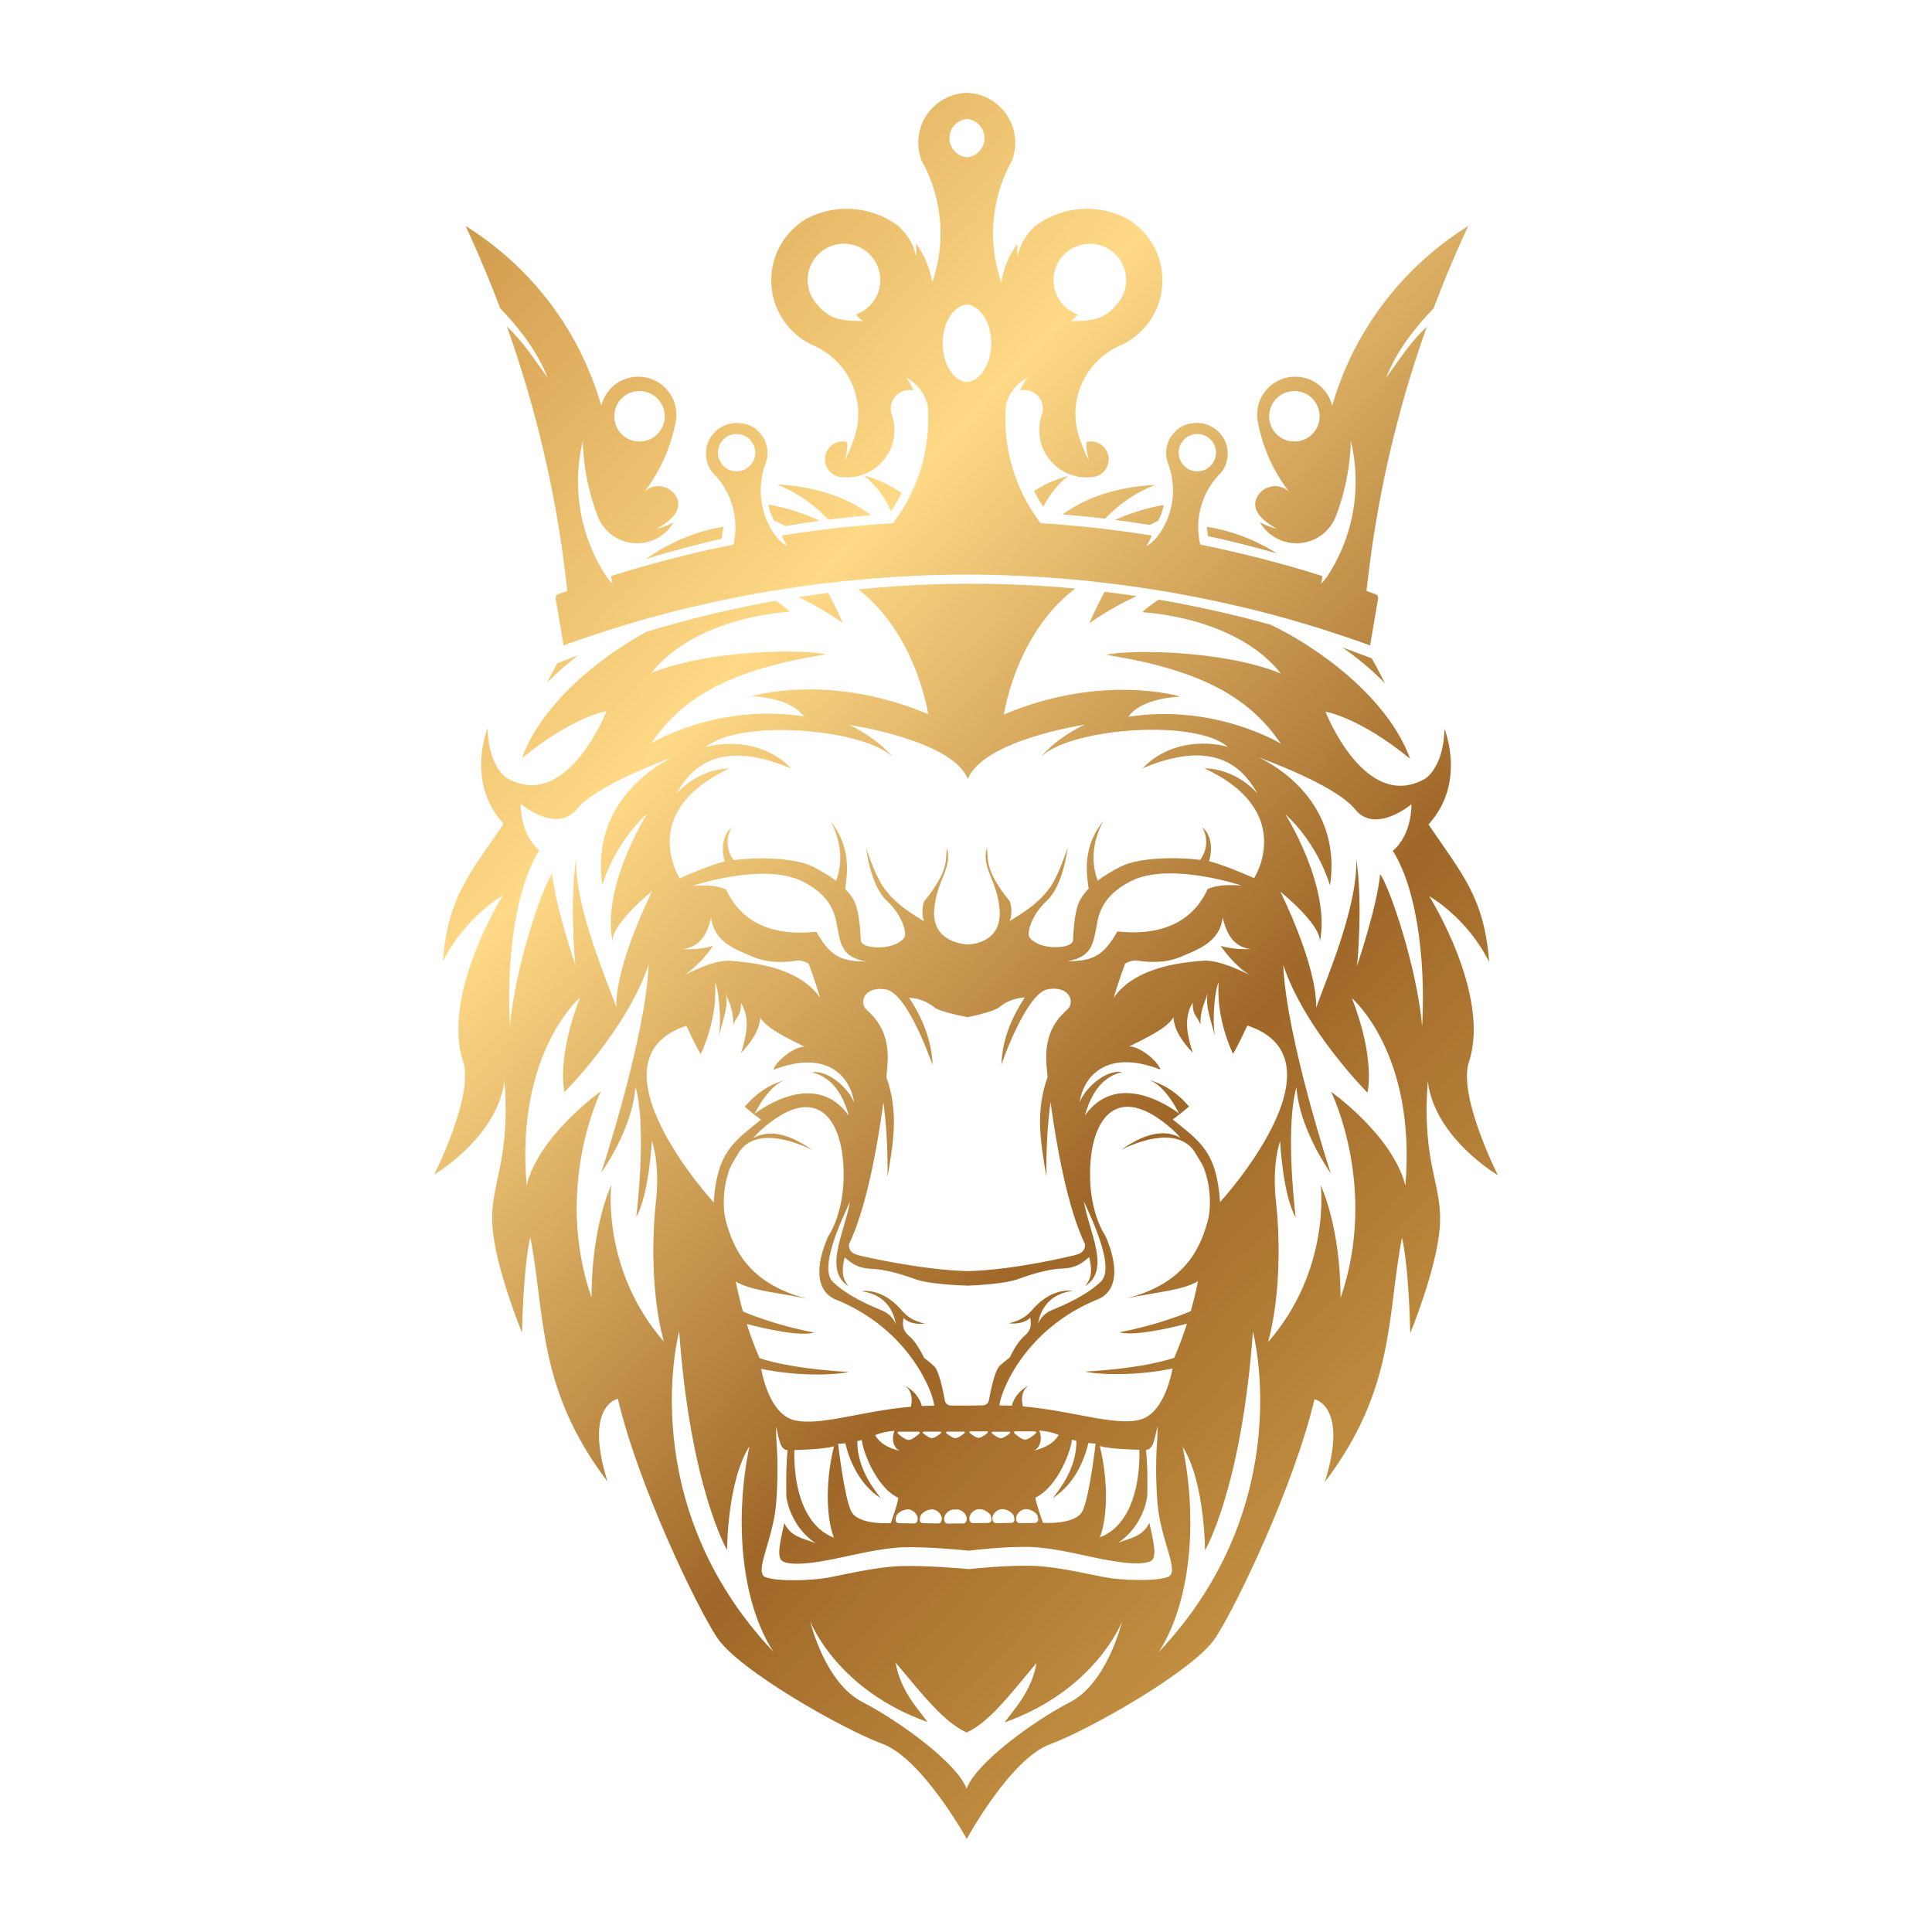 <?xml version="1.0" encoding="utf-8"?>
<!-- Generator: Adobe Illustrator 25.4.1, SVG Export Plug-In . SVG Version: 6.00 Build 0)  -->
<svg version="1.1" id="Слой_1" xmlns="http://www.w3.org/2000/svg" xmlns:xlink="http://www.w3.org/1999/xlink" x="0px" y="0px"
	 viewBox="0 0 3000 3000" style="enable-background:new 0 0 3000 3000;" xml:space="preserve">
<style type="text/css">
	.st0{fill:url(#SVGID_1_);}
</style>
<linearGradient id="SVGID_1_" gradientUnits="userSpaceOnUse" x1="2345.33" y1="2053.793" x2="628.139" y2="452.487">
	<stop  offset="0" style="stop-color:#C18F41"/>
	<stop  offset="0.26" style="stop-color:#9F6728"/>
	<stop  offset="0.67" style="stop-color:#FED986"/>
	<stop  offset="1" style="stop-color:#D09B4C"/>
</linearGradient>
<path class="st0" d="M1003.2,867.9c38.5-11.8,77.7-22.2,117.3-31.3l2.8-18.8C1087.8,823.7,1046.2,837.8,1003.2,867.9z M865.2,1030.1
	c-5.3,9.6-10.6,19.7-15.8,30.2c0.6-0.6,19.6-20.8,48.8-43.1C887.2,1021.4,876.2,1025.7,865.2,1030.1z M1206.4,752.3
	c38.6,15,65.4,39.1,79.8,54.7c22-2.8,44.1-5.2,66.3-7.2C1322.5,777.5,1275.8,755.6,1206.4,752.3z M1286,920.6
	c-15.5,2-30.9,4.2-46.2,6.6c39.4,18.5,68.3,39.9,68.9,40.4C1308.5,967,1299.6,945.8,1286,920.6z M1649.9,798.7
	c22.1,1.8,44.1,4,66,6.7c14.8-15.5,40.9-38.1,77.6-52.3C1726,756.2,1680,777.1,1649.9,798.7z M1715.3,918.9
	c-14.2,26.2-23.7,48.7-23.9,49.2c0.6-0.5,31.8-23.5,73.5-42.5C1748.5,923.1,1731.9,920.9,1715.3,918.9z M2130,1022.3
	c-15.1-5.9-30.4-11.5-45.7-17c39.4,26.9,66.2,55.6,66.2,55.6C2143.8,1047.4,2137,1034.5,2130,1022.3z M2325.9,1824.8
	c0,0-63.2-124.6-44.6-176.9c33.4-104-61.3-255.3-62-256.3c0.9,0.5,58.5,33,93,102c-7.4-99.8-42.1-136.6-94.2-213.4
	c59.5-64.9,24.8-148.5,24.8-148.5s1.2,52.2-28.5,76.6c-94.2,55.7-156.2-103.2-156.2-103.2s52.1,8.1,131.4,73.1
	c-34.6-95.1-142.5-172.8-216.3-208c-56.9-15.9-114.9-29-174-39.1c-18.8,12-25.5,19.6-25.5,19.6s144.4,5.8,215.1,95.1
	c-91.7-37.1-236.8-37.1-271.5-29c155.7,24.4,225.6,70.8,271.5,138c-1.4-0.8-102.5-62.5-236.8-41.8c21.1-30.2,81-31.3,81-31.3
	s-120.7-37.1-274.4,27.8c12.3-66.3,46.2-146.7,111-195.6c-53.4-5-107.5-7.5-162.2-7.5c-59,0-117.2,3-174.7,8.8
	c63.3,49.1,96.5,128.4,108.6,193.8c-153.7-65-274.4-27.9-274.4-27.9s60,1.2,81.1,31.3c-134.2-20.7-235.4,40.9-236.8,41.7
	c45.9-67.3,115.8-113.7,271.5-138c-34.7-8.1-179.7-8.1-271.5,29c70.7-89.3,215.1-95.1,215.1-95.1s-5.8-6.6-21.6-17.2
	c-68.5,12.2-135.6,28.3-201.1,48.3c-71.6,39.1-162.1,110.6-193.2,196.2c79.3-65,131.4-73.1,131.4-73.1s-62,158.9-156.2,103.2
	c-29.8-24.4-28.5-76.6-28.5-76.6s-34.7,83.5,24.8,148.5c-52.1,76.8-86.8,113.6-94.2,213.4c34.4-69,92.1-101.5,93-102
	c-0.6,1-95.3,152.3-62,256.4c18.6,52.2-44.6,176.8-44.6,176.8s97.9-57.4,109.1-145.5c9.9,128.9-23.6,160.1-18.6,226.2
	c4.9,66.1,45.9,164.7,45.9,164.7s1.6-99.2,12.8-148.5c23.6,121.2,10.2,235.3,119.9,379.6c-37.2-118.5,16.1-128.4,16.1-128.4
	c31.6,134,120.9,320.2,153.9,370.6c33,50.5,195.7,142.7,257.1,165.3c61.4,22.6,130.8,147.5,130.8,147.5s67.6-124.2,129-146.8
	c61.4-22.6,224.1-114.8,257.1-165.3c33-50.5,122.2-236.6,153.8-370.6c0,0,53.3,9.9,16.1,128.4c109.7-144.2,96.3-258.3,119.8-379.5
	c11.2,49.3,12.8,148.5,12.8,148.5s40.9-98.6,45.9-164.7c5-66.1-28.5-97.3-18.6-226.2C2228,1767.5,2325.9,1824.8,2325.9,1824.8z
	 M1228.7,1193.4c-38.4-40.3-94.2-43.8-132.7-33.3c54.6-45.8,253.3-27.2,291.9,17.4c-28-34-68.7-51.4-69.9-51.9
	c2.7,0.4,159.9,23.4,184.8,83.8c24.9-60.4,179.3-83.8,182-84.2c-1.3,0.5-41.9,17.9-69.9,51.9c38.5-44.7,237.3-63.2,291.8-17.4
	c-38.4-10.4-94.2-7-132.6,33.4c123.4-52.5,162.1,11.6,178.5,38.9c-29.1-31.3-62.9-38.9-82.4-38.9c144.1,67,77.2,170.5,77.2,170.5
	s-40.6-18.3-65.8-25.2c-1.3-0.3-2.7-0.7-4.2-1c4.6-14.2,5.8-38.9-10.3-52.7c11.5,22.3,4,40.1-3.4,50.5
	c-34.1-4.4-93.5-4.4-122.9,10.2c-14.2,7.1-26.4,14.5-36.3,22.1c-7.1-18.7-12.9-51.8,8.4-92.4c-26.3,33.7-28.7,66.5-22.4,104.7
	c-7.3,7.5-12.6,15.1-15.6,22.5c-7.9,19.3-8.7,58-8.7,58s0,9.7-25.2,10.4c-25.2,0.8-40.1-10.1-43-16.2c-2.9-6.2,2.5-32.5,27.9-56.3
	c24.8-23.2,31.6-79.1,31.9-81.7c-0.7,2.1-13.5,41-25.7,59.1c-19.9,29.4-48,44.1-64.1,54.5c4.1-12.4,2.5-22.8,0-30.5
	c-41.7-51.4-32.2-66.8-35.7-83c-8.7,32,16.3,49.4,19.9,96.2c4.1,53.9-49.4,53.8-49.4,53.8s-56-1-52.2-53.4
	c3.4-46.7,28.6-64.1,19.9-96.2c-3.6,16.2,6,31.6-35.7,83c-2.5,7.7-4.1,18.2,0,30.5c-16.1-10.4-44.2-25.2-64.1-54.5
	c-12.6-18.6-25.8-59.2-25.8-59.2s6.5,58,32,81.8c25.4,23.8,30.8,50.1,27.9,56.2c-2.9,6.2-17.8,17-43,16.2
	c-25.2-0.8-25.2-10.4-25.2-10.4s-0.8-38.7-8.7-58c-3-7.5-8.3-15.1-15.6-22.5c6.3-38.2,3.9-70.9-22.4-104.7
	c21.3,40.6,15.5,73.8,8.4,92.4c-9.9-7.6-22-15-36.3-22.1c-29.4-14.7-88.8-14.6-122.9-10.2c-7.4-10.3-14.9-28.2-3.4-50.5
	c-16.1,13.9-14.8,38.5-10.3,52.7c-1.5,0.3-2.9,0.7-4.2,1c-25.2,6.9-65.8,25.2-65.8,25.2s-66.9-103.5,77.2-170.5
	c-19.5,0-53.3,7.6-82.4,38.9C1066.6,1205,1105.4,1140.9,1228.7,1193.4z M1860.2,1989.6c-3.1,15.7-6.9,31.3-11.2,46.4v0
	c-21.5,9-59.9,23-111,32.8c22.7,6,73.6-5.2,105.1-13.4c-5.9,18.6-12.6,36.3-19.6,52.6c0,0,0,0.1-0.1,0.4
	c-24.9,8.2-67.4,17.2-138.8,21.5c33.8,6.4,90.9,4.9,136.2-5c-5.1,25.6-18.8,72-51.7,79.9c-39.7,9.5-104.6-14.4-180.8-20.9
	c-2.3-9.3-3.1-23.4,8.7-32.5c-17.1,9.5-23.5,22.4-25.8,31.4c-6.3-0.3-12.8-0.4-19.2-0.4c0-14.7,35-118.5,155.7-166.1
	c28.1-14.5,28.8-51.3,8.8-97.2c0,0-28.8-39.6-23.2-114.5c5.6-74.8,46.7-121.8,126.6-51.3c4.6,4.1,8.9,8.5,12.8,13.3
	c-20.5-11.4-49.8-10.8-91.4,18.7c17.9-9.1,84.3-38.5,113,2.1l10.6,17.6c4.9,7.9,8,17.9,11.1,32.1c3.2,16.5,4,38,0.2,55.4
	c-11.3,43.7-34.2,99.9-127.1,123.8C1794.3,2006.2,1834.3,2004.4,1860.2,1989.6z M1707.8,2245.4c15.4,5,61.3,5.8,61.3,5.8
	s6.8,109.8-61.3,136.1C1717.4,2363,1723.4,2310.4,1707.8,2245.4z M1519.9,2343.4c8.5-0.4,17.8,6.3,18.8,10.9
	c0.4,1.7,0.6,3.7,0.8,5.3c0.2,2.8-2.1,5.1-5.1,5.2l-23.6,0.3c-2,0-3.9-1.1-4.7-2.9c-0.5-1.1-0.8-2.5-0.9-4.4
	C1505,2352.1,1511.4,2343.8,1519.9,2343.4z M1506.8,2222.6h25.7c1.4,0,2.1,1.5,1.1,2.4c-3.6,2.9-9.9,7.6-13.9,7.7h-0.1
	c-4-0.1-10.3-4.7-13.9-7.7C1504.7,2224.1,1505.4,2222.6,1506.8,2222.6z M1535.5,2174.7c-0.8,4.3-4.8,7.5-9.5,7.5l-23.2,0.4h-26
	c-4.7,0-8.7-3.2-9.5-7.5c-2.6-14.4-9-45.3-16-52.8c-3.7-3.9-9.8-8.9-16.5-13.9c-0.3-0.7-10.4-23.1-22.9-33.7
	c-12.7-10.7-9.6-20.3-9-28.1c8.1,7.6,19.8,10.2,33.5,8.7c-20.1-4.3-29.7-12.5-38.7-23.5c-31-33.4-60.1-26.7-60.1-26.7
	c49.1,6.2,53,49.2,53.2,51.5c-0.3-1.2-4.1-14.8-21.9-22c-18.6-7.5-53.3-22.6-75.6-44.1c-22.3-21.5,14.2-97.4,26.6-124.7
	c-8.3,48.1-42.1,106.7-1.9,131.7c-13-14.2-9.7-30.9-6.4-45.1c12.2,10.8,22.5,17.2,41.7,17.8c19.2,0.6,44.6,7.5,68.2,16.2
	c20.6,7.6,68.9,9.6,81.3,9.9c12.4-0.3,58-2.7,78.5-10.3c23.5-8.7,49-15.7,68.2-16.2c19.2-0.6,29.5-7,41.7-17.8
	c3.3,14.1,6.6,30.8-6.4,45c40.3-24.9,6.4-83.5-1.9-131.7c12.4,27.3,49,103.2,26.6,124.7c-22.3,21.5-57,36.5-75.6,44.1
	c-17.7,7.2-21.6,20.7-21.9,22c0.2-2.3,4.1-45.3,53.2-51.5c0,0-29.1-6.7-60.1,26.7c-9,11-18.6,19.1-38.7,23.5
	c13.6,1.5,25.4-1.2,33.5-8.7c0.6,7.8,3.7,17.4-9,28.1c-12.5,10.6-22.6,33-22.9,33.7c-6.7,5-12.8,9.9-16.5,13.9
	C1544.4,2129.4,1538.1,2160.2,1535.5,2174.7z M1480.7,2344c0.8,0,1.6,0,2.4,0.1c1.1-0.2,2.3-0.2,3.4-0.2c8.5,0.4,14.9,8.7,14.7,14.5
	c-0.1,1.9-0.5,3.3-0.9,4.4c-0.8,1.8-2.6,2.9-4.7,2.9l-8-0.1l-0.5,0l-15.5,0.2c-2,0-3.9-1.1-4.7-2.9c-0.5-1.1-0.8-2.5-0.9-4.4
	C1465.8,2352.7,1472.2,2344.3,1480.7,2344z M1470.1,2223.2c0.2-0.1,0.5-0.2,0.8-0.2h25.7c1.4,0,2.1,1.5,1.1,2.4
	c-2.7,2.2-6.9,5.4-10.6,6.9c-0.1,0.1-0.2,0.1-0.4,0.1c-1.2,0.5-2.3,0.8-3.2,0.8h-0.1c-4.1-0.1-10.3-4.8-13.9-7.7
	C1468.6,2224.8,1469.1,2223.5,1470.1,2223.2z M1331.3,2237.7c2.2-0.5,4.5-1.1,6.9-1.7c0.8,13.3,20.2,72.1,56.6,89.9
	c0,7-11.6,39.1-11.6,39.1s-50.8,3.9-61.6-18.6c-10.8-22.4-20.2-104.4-20.2-104.4s4.2-0.1,11.3-0.9c2.7,12.3,15.5,60.6,55,85.2
	C1361.6,2318,1330.4,2282.2,1331.3,2237.7z M1397,2252.8c-19-4.6-30.7-11.9-38.1-24.1c0,0,9.3-5.2,30.1-7
	C1385.2,2230.2,1384.6,2246.4,1397,2252.8z M1390.7,2360.1c0.1-1.7,0.4-3.6,0.8-5.4c1-4.6,10.3-11.3,18.8-10.9
	c8.5,0.4,14.9,8.7,14.7,14.5c-0.1,1.9-0.4,3.3-0.9,4.4c-0.8,1.8-2.6,2.9-4.7,2.9l-23.6-0.4
	C1392.8,2365.2,1390.5,2362.8,1390.7,2360.1z M1411,2236h-0.1c-4.8-0.1-12.3-6.1-16.6-9.9c-1.2-1.1-0.4-3,1.3-3h30.8
	c1.7,0,2.5,1.9,1.3,3C1423.3,2229.8,1415.8,2235.9,1411,2236z M1405.6,2151.9c11.8,9.1,11,23.2,8.7,32.5
	c-76.2,6.5-141.1,30.4-180.8,20.9c-32.9-7.9-46.6-54.3-51.7-79.9c45.3,9.9,102.4,11.5,136.2,5.1c-71.4-4.4-113.8-13.4-138.8-21.6
	c0-0.3,0-0.4,0-0.4c-7.1-16.3-13.7-34-19.6-52.6c31.5,8.2,82.4,19.4,105.1,13.4c-51-9.8-89.4-23.8-111-32.8v0
	c-4.3-15.1-8.1-30.7-11.2-46.4c25.9,14.9,65.9,16.7,111,26.7c-92.8-23.9-115.8-80.1-127.1-123.8c-3.8-17.4-3-38.9,0.2-55.4
	c3.2-14.1,6.2-24.2,11.1-32.1l10.6-17.6c28.7-40.6,95.1-11.2,113-2.1c-41.7-29.5-71-30.1-91.4-18.7c3.9-4.8,8.2-9.2,12.8-13.3
	c79.8-70.5,121-23.5,126.6,51.3c5.6,74.8-23.2,114.4-23.2,114.4c-20.1,46-19.4,82.7,8.8,97.2c120.7,47.6,155.7,151.4,155.7,166.1
	c-6.5,0-12.9,0.1-19.2,0.4C1429,2174.2,1422.7,2161.4,1405.6,2151.9z M1294.9,2387.7c-68.1-26.3-61.3-136.1-61.3-136.1
	s45.9-0.8,61.3-5.8C1279.3,2310.8,1285.3,2363.4,1294.9,2387.7z M1411.6,1549.2c15.8,0.9,29.7,7,39,14.8s52.2,15.4,52.2,15.4
	s40.1-7.9,49.4-15.8c9.3-7.8,23.2-13.9,39.1-14.8c-19.5,29.6-35.3,65.2-36.3,104.4c0,0,38.1-111.6,72.5-117.2
	c34.4-5.5,41.3,20.6,30.4,31c-10.9,10.4-37.2,32.2-33,86.1c0.4,5.5,1,11.9,1.8,19.2c-19,54-11.4,98.7-1.8,154.8
	c-0.6-46.6,2.2-85.1,6.4-115.8c9.1,68.6,26.9,166,53.6,220.8c0,11.6-7.8,14.7-14.9,16.6c-7,1.9-94.4,23.2-167.1,25.1
	c-72.7-1.9-162.9-22.8-169.9-24.7c-7-1.9-14.9-5-14.9-16.6c26.7-54.8,44.5-152.1,53.6-220.8c4.2,30.7,7,69.2,6.4,115.8
	c9.6-56,17.3-100.8-1.7-154.8c0.7-7.3,1.3-13.8,1.7-19.2c4.2-53.9-22.2-75.7-33-86.1c-10.9-10.4-4-36.5,30.4-31
	c34.4,5.5,72.5,117.2,72.5,117.2C1446.9,1614.5,1431.1,1578.8,1411.6,1549.2z M1895.4,1468.4c0,0.1,0.1,0.1,0.1,0.2
	c0,0.1,0.1,0.2,0.2,0.3c0,0,0.1,0.1,0.1,0.2c0.3,0.4,0.7,1.1,1.2,1.8c0.3,0.4,0.6,0.9,1,1.4c1.2,1.7,2.8,3.9,4.8,6.4
	c0.3,0.4,0.7,0.9,1.1,1.3c0.3,0.4,0.6,0.8,1,1.2c0.1,0.1,0.1,0.2,0.2,0.2c0.2,0.2,0.4,0.5,0.6,0.8c0.4,0.5,0.8,0.9,1.2,1.4
	c0.4,0.5,0.8,0.9,1.2,1.4c0.8,0.9,1.5,1.8,2.3,2.7c0.3,0.3,0.5,0.6,0.8,0.9c1.6,1.8,3.3,3.6,5.2,5.5c0.6,0.6,1.2,1.2,1.8,1.8
	l0.1,0.1c0.6,0.6,1.2,1.2,1.9,1.8c0,0,0,0,0,0.1c0.3,0.3,0.7,0.6,1,0.9c0.7,0.6,1.3,1.2,2,1.9c0.7,0.6,1.3,1.2,2,1.8
	c0.4,0.3,0.7,0.6,1.1,1c0.7,0.6,1.4,1.2,2.2,1.8c0.7,0.6,1.5,1.2,2.2,1.8c0.6,0.5,1.2,0.9,1.8,1.4c0.2,0.1,0.4,0.3,0.6,0.4
	c0.3,0.2,0.6,0.5,1,0.7c0.4,0.3,0.8,0.6,1.2,0.8c0.8,0.6,1.6,1.1,2.4,1.7c0.4,0.2,0.7,0.5,1.1,0.7c0.3,0.2,0.7,0.5,1,0.7
	c-0.1-0.1-0.3-0.2-0.6-0.3c-0.1-0.1-0.3-0.1-0.4-0.2c-0.1-0.1-0.2-0.1-0.3-0.1c-0.2-0.1-0.4-0.2-0.7-0.3c-0.6-0.3-1.3-0.7-2.1-1.1
	c-0.6-0.3-1.2-0.6-1.9-0.9c-1.2-0.6-2.6-1.2-4.1-1.9c-0.3-0.1-0.6-0.3-1-0.4c-0.7-0.3-1.4-0.6-2.1-1c-0.5-0.2-1.1-0.5-1.7-0.7
	c-0.7-0.3-1.4-0.7-2.2-1c-0.4-0.2-0.8-0.3-1.1-0.5c-0.8-0.3-1.6-0.7-2.4-1c-0.8-0.3-1.6-0.7-2.4-1c-1.2-0.5-2.5-1-3.8-1.5
	c-0.4-0.2-0.9-0.3-1.3-0.5c-0.4-0.2-0.9-0.3-1.3-0.5c-0.9-0.3-1.8-0.7-2.7-1c-0.4-0.2-0.9-0.3-1.3-0.5c-0.5-0.2-0.9-0.3-1.4-0.5
	c-0.1,0-0.2-0.1-0.3-0.1c0,0,0,0,0,0c-0.3-0.1-0.7-0.2-1-0.3c-1.4-0.5-2.8-0.9-4.2-1.4c-0.4-0.1-0.8-0.3-1.3-0.4
	c-0.5-0.2-1-0.3-1.5-0.5c-0.5-0.1-1-0.3-1.5-0.4c-0.4-0.1-0.8-0.2-1.2-0.3c-0.5-0.1-0.9-0.3-1.4-0.4c-1.3-0.3-2.6-0.7-3.8-1
	c-0.5-0.1-0.9-0.2-1.4-0.3c-0.4-0.1-0.9-0.2-1.4-0.3c-0.4-0.1-0.8-0.2-1.2-0.2c-1-0.2-1.9-0.4-2.9-0.5c-0.3,0-0.5-0.1-0.8-0.1
	c0,0,0,0-0.1,0c-0.2,0-0.4-0.1-0.6-0.1c-0.9-0.1-1.7-0.2-2.6-0.3c-0.3,0-0.7-0.1-1-0.1c-0.2,0-0.4,0-0.5-0.1c-0.2,0-0.3,0-0.5,0
	c-0.1,0-0.3,0-0.4,0c-0.8-0.1-1.6-0.1-2.4-0.1c-1.7-0.1-3.3,0-4.9,0.1c-25.4,2.3-103.5,7-138.8,57.4c8.7-28.8,17.7-52.8,17.7-52.8
	s9.6-6.4,19.2-4.8c9.6,1.6,40,5.7,66.6-5.6c26.6-11.3,61.4-22.9,65.7-61.2c5,19.1,13,45.2,44,49c-29.6,1.1-46.6-5-47.1-5.2
	C1895.3,1468.2,1895.3,1468.3,1895.4,1468.4z M1875.4,1380.3c-35.3,77.4-118.1,67.9-140.4,66.1c-21.4,37.4-37.2,46.1-77.2,46.1
	c40.9-7,40-31.3,46.5-62.7c6.5-31.3,26.9-49.6,55.8-63.5c61.4-27,167.4,8.7,167.4,8.7C1901.4,1373.4,1888.4,1375.1,1875.4,1380.3z
	 M1267.7,1446.9c-22.3,1.7-105.1,11.3-140.4-66.1c-13-5.2-26-6.9-52.1-5.2c0,0,106-35.7,167.4-8.7c28.8,13.9,49.3,32.2,55.8,63.5
	c6.5,31.3,5.6,55.7,46.5,62.6C1304.9,1493,1289.1,1484.3,1267.7,1446.9z M1104.3,1424.9c4.3,38.3,39.1,49.9,65.7,61.2
	c26.7,11.3,57,7.2,66.6,5.6c9.6-1.6,19.2,4.8,19.2,4.8s9,24,17.7,52.8c-35.3-50.5-113.4-55.1-138.8-57.4c-1.6-0.1-3.2-0.2-4.9-0.1
	c-0.8,0-1.6,0.1-2.4,0.1c-0.2,0-0.3,0-0.5,0c-0.7,0-1.3,0.1-2,0.2c-0.6,0.1-1.1,0.1-1.7,0.2c-0.1,0-0.1,0-0.2,0
	c-0.1,0-0.2,0-0.3,0.1c-0.1,0-0.1,0-0.2,0c0,0,0,0-0.1,0c-0.3,0-0.6,0.1-0.8,0.1c-0.1,0-0.1,0-0.2,0c-0.2,0-0.4,0.1-0.7,0.1
	c-0.9,0.1-1.8,0.3-2.7,0.5c-0.9,0.2-1.7,0.3-2.6,0.5c-0.1,0-0.1,0-0.2,0c-0.5,0.1-0.9,0.2-1.4,0.3c-1.3,0.3-2.6,0.6-3.8,1
	c-0.5,0.1-0.9,0.2-1.4,0.4c-0.6,0.2-1.2,0.3-1.8,0.5c-0.7,0.2-1.4,0.4-2.1,0.6c-0.6,0.2-1.2,0.4-1.8,0.6c-0.1,0-0.2,0.1-0.3,0.1
	c-0.6,0.2-1.1,0.4-1.7,0.6c-0.7,0.2-1.3,0.4-2,0.7c-0.5,0.2-0.9,0.3-1.4,0.5c-0.2,0.1-0.4,0.1-0.5,0.2c-1.2,0.4-2.3,0.8-3.5,1.3
	c-1.3,0.5-2.6,1-3.9,1.5c-0.6,0.2-1.3,0.5-1.9,0.8c-1.9,0.8-3.7,1.5-5.5,2.3c-0.6,0.3-1.2,0.5-1.8,0.8c-0.9,0.4-1.8,0.8-2.7,1.2
	c-0.6,0.2-1.1,0.5-1.6,0.7c-0.7,0.3-1.5,0.7-2.1,1c-0.3,0.2-0.7,0.3-1,0.4c-0.7,0.3-1.4,0.6-2,0.9c-0.2,0.1-0.5,0.2-0.7,0.3
	c-0.7,0.3-1.3,0.6-2,0.9c-0.3,0.2-0.6,0.3-0.9,0.4c-0.3,0.2-0.6,0.3-0.9,0.4c-0.3,0.1-0.5,0.3-0.8,0.4c-0.4,0.2-0.7,0.4-1,0.5
	c-0.2,0.1-0.4,0.2-0.6,0.3c-0.1,0.1-0.2,0.1-0.3,0.1c-0.2,0.1-0.3,0.2-0.4,0.2c-0.3,0.2-0.5,0.2-0.6,0.3c0.4-0.2,0.7-0.4,1-0.7
	c0.4-0.2,0.8-0.5,1.1-0.7c0,0,0,0,0.1-0.1c0.5-0.3,1-0.7,1.5-1c0.7-0.5,1.3-0.9,2-1.4c0.8-0.5,1.5-1.1,2.2-1.7l1.2-0.9
	c0.7-0.6,1.5-1.2,2.2-1.8c0.4-0.3,0.7-0.6,1.1-0.9c0.7-0.6,1.5-1.2,2.2-1.9c0.7-0.6,1.4-1.2,2-1.8c1.7-1.5,3.3-3.1,4.9-4.6
	c0.3-0.3,0.6-0.6,0.9-0.9c0.3-0.3,0.6-0.6,0.9-0.9c0.3-0.3,0.6-0.6,0.9-0.9c0.3-0.3,0.6-0.6,0.9-0.9c0.6-0.6,1.2-1.2,1.7-1.8
	c0.6-0.6,1.1-1.2,1.7-1.8c0.3-0.3,0.5-0.6,0.8-0.9c0.8-0.9,1.6-1.8,2.3-2.7c0.5-0.6,0.9-1.1,1.4-1.7c0.3-0.4,0.6-0.8,1-1.2
	c0.1-0.1,0.1-0.2,0.2-0.2c0.2-0.2,0.3-0.4,0.4-0.5c0.1-0.1,0.1-0.1,0.2-0.2c2.9-3.6,5.2-6.7,6.8-9c0.3-0.5,0.6-0.9,0.8-1.2
	c0.1-0.2,0.3-0.4,0.4-0.6c0.1-0.1,0.2-0.2,0.2-0.4c0.2-0.2,0.3-0.4,0.4-0.6c0.2-0.3,0.3-0.5,0.4-0.7c0-0.1,0.1-0.1,0.1-0.2
	c0.1-0.2,0.2-0.3,0.2-0.4c-0.5,0.2-17.5,6.4-47.1,5.2C1091.3,1470.1,1099.4,1444,1104.3,1424.9z M1065.7,1592.8
	c4,7.3,10.3,23.4,22.4,44.1c12.9-27.9,25.1-68.6,22.3-111.1c5.6,10.7,10.2,54.8,5.9,82.9c5.7-23.1,15.7-48.3,10.8-66
	c-0.5-1.3-1-2.7-1.5-4.1c0.6,1.3,1.1,2.7,1.5,4.1c6.6,17.9,12.1,28.4,11.5,48.9c4.6-13.9,12.1-12.8,12.1-34.2
	c16.1,26.1,6.2,56.8,0,77.7c14.9-15.7,29.1-35.4,29.8-55.1c9.9,16.8,39.7,30.7,68.5,45.2c-18.3,0.6-45.6,24.6-48,36
	c88-34.2,120.9,16.2,125.2,51c-7.4-20.9-39.9-51.6-65.7-47c17.3,4.1,43.4,16.2,57.6,67.3c-54.2-76.1-145.1-3.8-146.3-2.9
	c0.3-0.7,21.9-45.6,48.6-52.8c-18.6,4.9-41.8,15.6-64,41.8c7.8,6.7,16.2,13.4,25.3,20c-42.7,34.8-68.1,49.8-73.5,128.5
	C1108.2,1867.1,905.7,1646.1,1065.7,1592.8z M1460,2223c1.4,0,2.1,1.5,1.1,2.4c-3.6,2.9-9.8,7.6-13.9,7.7h-0.1
	c-4-0.1-10.3-4.8-13.9-7.7c-1-0.9-0.3-2.4,1.1-2.4H1460z M1428.2,2360.1c0.1-1.7,0.4-3.6,0.8-5.4c1-4.6,10.3-11.3,18.8-10.9
	c8.5,0.4,14.9,8.7,14.7,14.5c-0.1,1.9-0.4,3.3-0.9,4.4c-0.8,1.8-2.6,2.9-4.7,2.9l-23.5-0.4C1430.3,2365.2,1428,2362.8,1428.2,2360.1
	z M1541.3,2223.2h25.7c1.4,0,2.1,1.5,1.1,2.4c-3.6,2.9-9.9,7.6-13.9,7.7h-0.1c-4.1-0.1-10.3-4.8-13.9-7.7
	C1539.2,2224.7,1539.9,2223.2,1541.3,2223.2z M1555.6,2343.4c8.5-0.4,17.8,6.3,18.8,10.9c0.4,1.7,0.6,3.7,0.8,5.3
	c0.2,2.8-2.1,5.1-5.1,5.2l-23.5,0.3c-2,0-3.9-1.1-4.7-2.9c-0.5-1.1-0.8-2.5-0.9-4.4C1540.7,2352.1,1547.1,2343.8,1555.6,2343.4z
	 M1576.4,2222.6h30.8c1.7,0,2.5,1.9,1.3,3c-4.3,3.8-11.8,9.8-16.6,9.9h-0.1c-4.8-0.1-12.4-6.1-16.6-9.9
	C1573.9,2224.5,1574.8,2222.6,1576.4,2222.6z M1613.8,2221.3c20.8,1.8,30.1,7,30.1,7c-7.4,12.2-19.1,19.4-38.1,24.1
	C1618.1,2246,1617.5,2229.7,1613.8,2221.3z M1592.5,2343.4c8.5-0.4,17.8,6.3,18.8,10.9c0.4,1.7,0.6,3.7,0.8,5.3
	c0.2,2.8-2.1,5.1-5.1,5.2l-23.6,0.3c-2.1,0-3.9-1.1-4.7-2.9c-0.5-1.1-0.8-2.5-0.9-4.4C1577.6,2352.1,1584,2343.8,1592.5,2343.4z
	 M1607.9,2325.5c36.4-17.8,55.8-76.6,56.6-89.9c2.4,0.6,4.7,1.2,6.9,1.7c0.9,44.5-30.2,80.4-36.4,88.6c39.5-24.7,52.3-72.9,55-85.2
	c7.1,0.9,11.3,0.9,11.3,0.9s-9.5,82-20.2,104.4c-10.7,22.4-61.6,18.6-61.6,18.6S1607.9,2332.4,1607.9,2325.5z M1821,1738.2
	c9.2-6.6,17.6-13.3,25.3-20c-22.2-26.2-45.4-36.8-64-41.8c26.8,7.2,48.3,52.1,48.6,52.8c-1.2-0.9-92.1-73.2-146.3,2.9
	c14.3-51,40.3-63.2,57.6-67.3c-25.8-4.6-58.3,26.1-65.7,47c4.3-34.8,37.2-85.3,125.2-51c-2.5-11.4-29.8-35.4-48-36
	c28.8-14.5,58.6-28.4,68.5-45.2c0.6,19.7,14.9,39.4,29.8,55.1c-6.2-20.9-16.1-51.6,0-77.7c0,21.5,7.4,20.3,12.1,34.2
	c-0.6-20.5,4.9-31,11.5-48.9c-4.9,17.7,5.1,43,10.8,66c-4.3-28.1,0.3-72.2,5.9-82.9c-2.8,42.5,9.4,83.2,22.3,111.1
	c12.1-20.7,18.4-36.8,22.4-44.1c160,53.3-42.5,274.3-42.5,274.3C1889.2,1788,1863.7,1773,1821,1738.2z M791.8,1592.8
	c-4.7-80,2.8-203.6,45.6-272.3c-30.7-26.1-28.8-72.2-28.8-72.2s55.8,47,87.4,7.8c0.2-0.3,0.5-0.6,0.8-0.9c0.2-0.2,0.4-0.5,0.6-0.7
	c0.7-0.8,1.5-1.7,2.3-2.5c0.3-0.3,0.7-0.7,1-1c1-1,2.1-2.1,3.2-3.1c0.5-0.5,1.1-1,1.6-1.5c0.2-0.2,0.5-0.4,0.7-0.6
	c0.2-0.2,0.4-0.4,0.7-0.6c1.8-1.5,3.6-3,5.6-4.5c0.8-0.6,1.6-1.2,2.4-1.8c0.4-0.3,0.8-0.6,1.2-0.9c0.3-0.2,0.6-0.4,0.9-0.6
	c0.9-0.7,1.9-1.4,2.9-2c0.4-0.3,0.9-0.6,1.3-0.9c1.8-1.2,3.5-2.4,5.4-3.5c0.9-0.6,1.8-1.2,2.8-1.8c0.7-0.4,1.4-0.9,2.1-1.3
	c0.7-0.4,1.4-0.9,2.2-1.3c1.4-0.9,2.9-1.7,4.4-2.6c0.5-0.3,1-0.6,1.5-0.9c0.5-0.3,1-0.6,1.5-0.9c0.5-0.3,1-0.6,1.5-0.8
	c1-0.6,2-1.1,2.9-1.6c1.2-0.6,2.3-1.3,3.5-1.9c0.9-0.5,1.8-1,2.8-1.5c1.5-0.8,3.1-1.6,4.7-2.4c1-0.5,2.1-1.1,3.1-1.6
	c0.5-0.3,1.1-0.5,1.6-0.8c0.3-0.1,0.6-0.3,0.9-0.5c0.5-0.3,1-0.5,1.6-0.8c1.8-0.9,3.7-1.8,5.5-2.7c1.6-0.8,3.1-1.5,4.7-2.2
	c0.3-0.1,0.6-0.3,0.8-0.4c0.5-0.2,1-0.5,1.6-0.7c1-0.5,2.1-1,3.1-1.5c0.5-0.2,1-0.5,1.6-0.7c1.5-0.7,3.1-1.4,4.6-2.1
	c0.5-0.2,1-0.5,1.5-0.7c0.8-0.3,1.6-0.7,2.4-1.1c1.5-0.7,3-1.3,4.5-2c1-0.4,2-0.9,3-1.3c1.2-0.5,2.4-1,3.6-1.5
	c0.3-0.1,0.5-0.2,0.8-0.3c1-0.4,1.9-0.8,2.8-1.2c0.2-0.1,0.4-0.2,0.7-0.3c0.7-0.3,1.3-0.5,1.9-0.8c1.2-0.5,2.3-1,3.5-1.4
	c0.4-0.2,0.9-0.4,1.3-0.6c1.7-0.7,3.3-1.3,4.9-2c0.8-0.3,1.6-0.7,2.4-1c0.4-0.2,0.9-0.4,1.3-0.5c0.4-0.2,0.8-0.3,1.3-0.5
	c0.8-0.3,1.7-0.7,2.5-1l1.1-0.4c1.1-0.4,2.2-0.9,3.2-1.3c0.3-0.1,0.7-0.3,1-0.4c2.1-0.8,4-1.5,5.7-2.2c0.5-0.2,1-0.4,1.5-0.6
	c1.7-0.6,3.2-1.2,4.5-1.7c0.4-0.1,0.8-0.3,1.1-0.4c0.2-0.1,0.4-0.2,0.6-0.2c0.3-0.1,0.5-0.2,0.8-0.3c0.4-0.1,0.8-0.3,1.1-0.4
	c0.1-0.1,0.2-0.1,0.3-0.1c0.2-0.1,0.3-0.1,0.4-0.2c0.1,0,0.2-0.1,0.2-0.1c0.3-0.1,0.5-0.2,0.7-0.2c-0.1,0-0.1,0.1-0.2,0.1
	c0,0-0.1,0-0.2,0.1c-0.1,0-0.2,0.1-0.2,0.1c-0.1,0-0.2,0.1-0.3,0.1c0,0-0.1,0-0.1,0.1c-0.2,0.1-0.3,0.1-0.5,0.2
	c-0.3,0.1-0.6,0.3-0.9,0.4c-0.3,0.1-0.6,0.3-0.9,0.4c0,0,0,0,0,0c-0.3,0.1-0.7,0.3-1,0.5c-0.2,0.1-0.4,0.2-0.6,0.3
	c-0.4,0.2-0.8,0.4-1.3,0.6c-0.4,0.2-0.9,0.5-1.4,0.7c-0.5,0.2-1,0.5-1.5,0.8c-0.5,0.2-0.9,0.5-1.4,0.8c-0.1,0-0.1,0-0.1,0.1
	c-0.5,0.3-1,0.5-1.5,0.8c-0.4,0.2-0.7,0.4-1,0.6c-0.5,0.3-1.1,0.6-1.6,0.9c-0.4,0.2-0.8,0.5-1.3,0.7c-0.6,0.4-1.2,0.7-1.8,1.1
	c-0.6,0.3-1.2,0.7-1.8,1.1c-0.3,0.2-0.7,0.4-1,0.6c-0.7,0.4-1.4,0.9-2.1,1.3c-0.5,0.3-0.9,0.6-1.4,0.9c-0.4,0.2-0.8,0.5-1.1,0.7
	c-0.4,0.2-0.8,0.5-1.1,0.8c-2.7,1.8-5.4,3.7-8.3,5.8c-0.4,0.3-0.8,0.6-1.2,0.9c-3.9,2.9-8,6.1-12.2,9.7c-0.4,0.4-0.9,0.7-1.3,1.1
	c-1.3,1.2-2.7,2.4-4,3.6c-0.4,0.3-0.8,0.7-1.1,1.1c-0.4,0.4-0.9,0.8-1.3,1.2c-0.6,0.5-1.1,1-1.7,1.6c-0.5,0.5-1.1,1-1.6,1.6
	c-0.2,0.2-0.4,0.4-0.6,0.6c-0.4,0.4-0.9,0.9-1.3,1.3c-0.4,0.5-0.9,0.9-1.3,1.3c-0.7,0.7-1.3,1.4-1.9,2c0,0,0,0-0.1,0.1
	c-0.6,0.7-1.2,1.3-1.9,2c-0.4,0.4-0.7,0.8-1.1,1.2c-2.5,2.7-4.9,5.6-7.3,8.6c-0.4,0.5-0.8,1-1.2,1.6c-0.4,0.5-0.8,1-1.2,1.6
	c-0.4,0.5-0.8,1-1.2,1.5c-0.8,1.1-1.7,2.2-2.5,3.4c-0.3,0.5-0.7,0.9-1,1.4c-0.2,0.3-0.4,0.6-0.6,0.9c-0.4,0.6-0.8,1.1-1.1,1.7
	c-0.3,0.5-0.7,1-1,1.6c-0.3,0.4-0.6,0.9-0.9,1.3c-0.4,0.6-0.7,1.1-1.1,1.7c-0.4,0.6-0.8,1.2-1.2,1.9c-0.3,0.5-0.6,0.9-0.9,1.4
	c0,0,0,0.1-0.1,0.1c-0.6,0.9-1.1,1.9-1.7,2.9c0,0,0,0,0,0.1c-0.4,0.8-0.9,1.5-1.3,2.3c-0.2,0.3-0.3,0.5-0.4,0.8
	c-0.1,0.3-0.3,0.5-0.4,0.8c-0.1,0.1-0.1,0.2-0.1,0.2c-0.1,0.2-0.3,0.5-0.4,0.7c-0.4,0.6-0.7,1.3-1,1.9c-0.3,0.6-0.7,1.3-1,1.9
	c-0.3,0.7-0.7,1.3-1,2c-0.3,0.6-0.6,1.1-0.8,1.7c-0.2,0.4-0.4,0.7-0.5,1.1c-0.2,0.4-0.4,0.8-0.6,1.2c-0.3,0.7-0.6,1.4-0.9,2.1
	c-0.3,0.7-0.6,1.3-0.9,2c0,0,0,0.1,0,0.1c-0.3,0.7-0.6,1.4-0.9,2.1c-0.3,0.7-0.6,1.4-0.8,2.1c-0.3,0.7-0.6,1.4-0.8,2.1
	c-0.3,0.7-0.5,1.4-0.8,2.2c-0.3,0.7-0.5,1.5-0.8,2.2c-0.2,0.6-0.4,1.2-0.6,1.8c-0.1,0.3-0.2,0.6-0.3,0.9c-0.2,0.6-0.4,1.2-0.6,1.8
	c-0.2,0.7-0.4,1.3-0.6,2c-0.1,0.3-0.2,0.7-0.3,1.1c-0.2,0.5-0.3,1-0.4,1.5c-0.4,1.3-0.7,2.6-1.1,3.9c-0.1,0.5-0.2,1-0.4,1.5
	c-0.2,0.6-0.3,1.2-0.4,1.8c-0.2,0.6-0.3,1.2-0.4,1.8c-0.2,0.9-0.4,1.8-0.6,2.6c-0.1,0.3-0.1,0.6-0.2,0.9c0,0.1,0,0.2-0.1,0.3
	c-0.1,0.5-0.2,0.9-0.3,1.4c-0.2,0.8-0.3,1.6-0.5,2.5c-0.1,0.5-0.2,1-0.3,1.5c-0.1,0.5-0.2,1-0.2,1.5c0,0.1,0,0.1,0,0.2
	c-0.1,0.7-0.2,1.5-0.3,2.3c-0.1,0.6-0.2,1.1-0.2,1.7c-0.1,0.8-0.2,1.6-0.3,2.4c0,0.1,0,0.1,0,0.2c0,0.2,0,0.4-0.1,0.7
	c0,0,0,0.1,0,0.1c-0.1,0.7-0.2,1.4-0.2,2.1c-0.1,0.6-0.1,1.2-0.2,1.9c0,0.1,0,0.2,0,0.2c-0.1,0.6-0.1,1.2-0.2,1.8
	c0,0.5-0.1,0.9-0.1,1.4c-0.1,0.9-0.1,1.7-0.2,2.6c0,0.6-0.1,1.1-0.1,1.7c0,0.8-0.1,1.5-0.1,2.3c0,0.8-0.1,1.5-0.1,2.3
	c0,0.4,0,0.8,0,1.2c0,0.4,0,0.8,0,1.1c0,0.9,0,1.7,0,2.6v0.3c0,0.1,0,0.3,0,0.5c0,0.7,0,1.3,0,2c0,0.2,0,0.4,0,0.6
	c0,0.6,0,1.2,0,1.8c0,0.5,0,1,0.1,1.5c0,0.7,0.1,1.5,0.1,2.2c0,0.9,0.1,1.8,0.1,2.6c0,0.1,0,0.2,0,0.3c0,0.5,0.1,1,0.1,1.5
	c0,0.2,0,0.4,0,0.5c0.1,1.7,0.3,3.4,0.4,5.2c0,0.1,0,0.1,0,0.1c0.1,1,0.2,2.1,0.3,3.1c0.1,1.1,0.3,2.2,0.4,3.3c0,0.1,0,0.1,0,0.2
	c0,0.2,0,0.3,0.1,0.5c0.2,1.3,0.4,2.6,0.6,4c21.2-69,68.4-109.8,69.2-110.5c-1,1.6-70.9,113.7-53.3,198.3
	c-2.8-26.7,60.4-77.5,61.4-78.3c-0.4,0.9-56.7,112.5-55.8,180.1c-13-38.3-64.2-153.1-62.3-230.5c-10.1,66.2-2.1,161.4-1,166
	c-1.5-4.4-30.9-91.2-36.2-142.8C841.1,1379.6,800.1,1501.2,791.8,1592.8z M949.2,1840.3c0,0-30.7,63.3-30.7,174.6
	c-58.9-170.7,13.7-318.5,14.5-320.2c-1.2,0.9-95.6,67.8-115.3,145.5c-17.4-206,83-291.1,83-291.1c-37.2,95.1-24.2,146.7-24.2,146.7
	s97.3-97.4,130.8-198.3c-4.6,113.7-73.8,323.6-73.8,323.6s48.3-66.6,53.3-133.4c16.1,57.4,5,169.6,1.2,201.8
	c19.8-33.9,24.2-118.3,24.2-118.3c13.6,41.8,6.2,95.7,6.2,95.7s-14.5,116.6,12.4,216.3C933.1,1970.9,949.2,1840.3,949.2,1840.3z
	 M1054.6,2067.2C1072,2309.6,1129,2407,1129,2407s0-106.5,34.7-161.2c-24.5,119.2-11.2,244.8,37.2,319
	C982.7,2334,1054.6,2067.2,1054.6,2067.2z M1661.6,2643.1c-58.3,30.1-146.6,95.1-160.7,134.5c-14.1-39.4-104.1-105-162.4-135.1
	c-56.9-29.5-79.5-120.9-80.5-125.1c1.7,4.3,43.2,107.1,182.2,156.5c-12-17.4-41.9-47-49.5-92.2c43.9,52.2,74.9,92.2,110.2,108.5
	c35.3-16.2,64.7-55.7,108.6-107.9c-7.6,45.2-37.5,74.8-49.5,92.2c138.9-49.4,180.5-152.1,182.2-156.4
	C1741.2,2522.2,1718.5,2613.7,1661.6,2643.1z M1717,2449.4c-25.4-4.6-75.6-17-114-18c-39-1-88.3,4-98.4,5.1v0c0,0,0,0-0.1,0
	c0,0,0,0,0,0c-0.2,0-0.8-0.1-1.8-0.2c-10.5-0.9-63.8-5.6-103-4.5c-38.5,1-88.6,13.3-114,18c-25.4,4.6-77.4,6.3-96.7-0.6
	c-19.2-7,11-56.3,16-112.9c4.9-56.4,0.4-102,0.4-102l-0.3-19.1c0.4,0.5,4.6,25.1,9.2,31.4c4.6,6.4,8.7,4.9,8.7,4.9
	s-2.6,22.2-2.1,55.6c0.1,6.1-0.2,11.8,0.3,17.6c3.5,24.3,19.1,54.6,45.2,71.5c-20.2-8.1-37.6-9.1-48.6-31.1
	c-7.2,32.4-12.7,55.5-1,60.1c18.1,7,55.2,0.1,79.1-4.6c23.9-4.6,71.1-17,107.3-18c39.8-1.1,97.4,4.9,101.1,5.3
	c9.5-1.2,58-6.8,95-5.8c36.2,1,83.4,13.3,107.3,18c23.9,4.6,61,11.5,79.1,4.6c11.7-4.5,6.2-27.7-1-60.1c-11,22-28.3,23-48.6,31.1
	c26.1-16.9,41.7-47.2,45.2-71.5c0.5-5.8,0.2-11.5,0.3-17.6c0.5-33.4-2.1-55.6-2.1-55.6s4,1.4,8.7-4.9c4.6-6.3,8.7-30.8,9.2-31.4
	l-0.3,19.1c0,0-4.5,45.6,0.4,102c5,56.7,35.2,106,16,112.9C1794.5,2455.7,1742.4,2454.1,1717,2449.4z M1799.2,2565.4
	c48.3-74.2,61.7-199.8,37.2-319c34.7,54.7,34.7,161.2,34.7,161.2s57-97.4,74.4-339.9C1945.5,2067.8,2017.4,2334.6,1799.2,2565.4z
	 M2182.3,1840.9c-19.7-77.7-114.1-144.7-115.3-145.5c0.8,1.6,73.4,149.5,14.6,320.2c0-111.4-30.7-174.7-30.7-174.7
	s16.1,130.6-81.8,243.1c26.9-99.8,12.4-216.3,12.4-216.3s-7.4-53.9,6.2-95.7c0,0,4.3,84.4,24.2,118.3
	c-3.7-32.2-14.9-144.4,1.2-201.8c5,66.8,53.3,133.4,53.3,133.4s-69.1-210-73.8-323.6c33.5,100.9,130.8,198.4,130.8,198.4
	s13-51.6-24.2-146.7C2099.2,1549.9,2199.6,1635,2182.3,1840.9z M2208.3,1593.4c-8.3-91.5-49.3-213.1-65.1-236
	c-5.4,51.7-34.8,138.7-36.2,142.8c1.1-4.4,9.2-99.8-0.9-166.1c1.9,77.4-49.3,192.3-62.3,230.5c0.9-67.6-55.3-179.2-55.8-180.1
	c1,0.8,64.1,51.6,61.4,78.3c17.5-84.7-52.4-196.8-53.4-198.3c0.8,0.6,47.9,41.4,69.2,110.5c20.9-140.3-105.6-196.6-111.4-199.1
	c5.3,1.9,119.5,42.6,150.4,80.8c31.6,39.2,87.4-7.8,87.4-7.8s1.9,46.1-28.8,72.2C2205.5,1389.8,2213,1513.3,2208.3,1593.4z
	 M1874,818l1.8,14.4c36.1,7.9,71.8,16.8,107,26.9C1943.7,834.9,1906.2,823,1874,818z M1273.2,808.7c-17.8,2.4-35.6,5.1-53.2,8.1
	h-0.2c-0.1,0-0.3-0.1-0.4-0.1c-2.7-1.4-6.1-3.1-10.6-5.4c-2.1-1-4.4-2.2-7-3.4h0c-3.8-6.8-7.4-15.3-8.6-24.4
	c2.4,0.4,4.8,0.9,7.2,1.3c1.4,0.3,2.8,0.6,4.1,0.9C1232.5,791.7,1256.5,801,1273.2,808.7z M1806.9,784.2c-1.2,9.2-4.9,17.8-8.7,24.6
	c-2.5,1.2-4.8,2.2-6.9,3.2c-2.4,1.1-4.6,2.2-6.4,3.1c-1.9-0.3-3.8-0.6-5.8-0.9c-15.9-2.5-31.8-4.8-47.8-6.9
	c15.7-6.9,36.7-14.8,60.8-20.2h0c2.5-0.6,5-1.1,7.5-1.6C1802.2,785.1,1804.5,784.7,1806.9,784.2z M1792.4,787.2L1792.4,787.2
	 M2263.6,361.5c-77.7,52.8-139.4,127.4-176.2,215.1c-0.7,1.6-1.4,3.3-2,4.9c0,0,0,0,0,0c-4.9,12.2-9.4,24.6-13.4,37.2
	c-1.2,3.8-2.3,7.6-3.4,11.4c-6.2-26-29.6-45.2-57.5-45.2c-32.7,0-59.1,26.5-59.1,59.1c0,2.5,0.2,5,0.5,7.4v0
	c0.4,2.2,0.8,4.3,1.2,6.5c0,0,0,0,0,0c0,0,0,0,0,0.1c2.9,14.5,7,28.7,12.2,42.2c3.1,8,6.5,15.7,10.4,23.3
	c7.1,14,15.4,27.1,24.8,39.5c-5.6-5-13-8.1-21.1-8.1c-14.1,0-26,9.2-30.2,21.9c0,0,0,0,0,0.1c-3.1,12.2,2.7,27.6,33,44.2
	c-9.8-2.3-18.7-5.8-26.5-10.3c11.4,19.6,32.5,32.8,56.8,32.8c0.7,0,1.5,0,2.2,0c14.6-0.5,28.1-5.8,38.8-14.3
	c3.2-2.6,6.2-5.4,8.8-8.5c4.7-5.5,8.5-11.8,11.2-18.6c0.2-0.5,0.4-1.1,0.6-1.6c0-0.1,0-0.1,0.1-0.2c0,0,0-0.1,0.1-0.1
	c4.2-11.1,7.8-22.4,10.9-34c7-26.2,11-53.5,11.8-81.6c4.9,20.2,7.4,41.3,7.4,63c0,21.8-2.6,43-7.5,63.3c-2.1,8.6-4.6,17.1-7.5,25.4
	c-2.8,8-5.9,15.8-9.5,23.4c0,0-0.4,0.9-1.2,2.5c-4.1,8.8-8.8,17.4-13.8,25.6c-1.8,2.9-3.6,5.8-5.5,8.6c0,0,0,0,0,0
	c-0.1,0-0.1,0-0.2,0c-3,4.2-6,7.7-8.8,9.9c1.3-3.1,2-7.7,2.5-11.9c-3.8-1.2-7.7-2.4-11.6-3.6c-6-1.9-12.1-3.7-18.1-5.5
	c-6.1-1.8-12.1-3.6-18.2-5.3c-4-1.2-8.1-2.3-12.2-3.4c-4.1-1.1-8.1-2.3-12.2-3.4c-2-0.6-4.1-1.1-6.1-1.6c-2-0.5-4.1-1.1-6.1-1.6
	c-1.7-0.5-3.4-0.9-5.1-1.4c-2.1-0.6-4.3-1.1-6.4-1.7c-2.3-0.6-4.6-1.2-6.8-1.7c-2.1-0.5-4.1-1-6.2-1.5c-4.1-1-8.2-2-12.3-3
	c-2.1-0.5-4.1-1-6.2-1.5c-4.1-1-8.3-2-12.4-2.9c-8.3-1.9-16.6-3.8-24.9-5.6c-3.7-0.8-7.5-1.6-11.2-2.4c-0.4-0.1-0.8-0.2-1.2-0.2
	c0,0,0,0-0.1,0c-2.1-0.4-4.2-0.9-6.2-1.3c-2.1-0.4-4.2-0.8-6.3-1.3v0c-2-8.7-3.1-17.8-3.1-27.1c0-30.1,11.3-57.7,29.8-78.6
	c1.8-2,3.7-4,5.6-5.9c6.5-8.1,10.4-18.5,10.4-29.7c0-10.4-3.3-20.1-9-27.9c0-0.1-0.1-0.1-0.1-0.2c0,0,0,0.1-0.1,0.2
	c-8.1-11.2-20.9-18.7-35.6-19.6c-0.5,0-1,0-1.4-0.1c-0.4,0-0.9,0-1.4,0c-0.4,0-0.8,0-1.2,0c-0.4,0-0.8,0-1.2,0.1
	c-0.8,0-1.5,0.1-2.3,0.2c-0.2,0-0.5,0-0.8,0.1c0,0-0.1,0-0.1,0c-0.2,0-0.4,0.1-0.7,0.1c-0.5,0.1-1,0.1-1.4,0.2c-0.1,0-0.1,0-0.2,0
	c-0.1,0-0.1,0-0.2,0c-0.1,0-0.2,0-0.2,0c-0.1,0-0.2,0-0.3,0c0,0,0,0,0,0c-0.4,0.1-0.8,0.2-1.2,0.2c-0.1,0-0.2,0-0.3,0.1l-0.1,0
	c-0.3,0.1-0.5,0.1-0.8,0.2c-0.1,0-0.1,0-0.2,0c0,0-0.1,0-0.1,0c0,0,0,0,0,0c0,0,0,0,0,0c0,0,0,0,0,0c0,0,0,0,0,0
	c-0.2,0-0.3,0.1-0.5,0.1c-0.2,0-0.4,0.1-0.7,0.2c0,0-0.1,0-0.1,0c0,0-0.1,0-0.1,0c0,0,0,0-0.1,0c-0.2,0.1-0.4,0.1-0.6,0.2
	c0,0,0,0-0.1,0c-0.1,0-0.1,0-0.2,0c-0.1,0-0.1,0-0.2,0.1c-0.2,0.1-0.4,0.1-0.7,0.2c-0.2,0.1-0.4,0.1-0.7,0.2
	c-0.2,0.1-0.4,0.1-0.6,0.2c0,0-0.1,0-0.1,0c0,0-0.1,0-0.1,0c0,0-0.1,0-0.1,0c-0.3,0.1-0.5,0.2-0.8,0.3c-0.4,0.1-0.7,0.3-1.1,0.4
	c-0.4,0.1-0.7,0.3-1.1,0.4c0,0,0,0,0,0c-0.3,0.1-0.6,0.2-0.9,0.4c0,0-0.1,0-0.1,0c-0.2,0.1-0.4,0.2-0.5,0.2
	c-0.2,0.1-0.4,0.2-0.6,0.3c-0.6,0.3-1.1,0.6-1.7,0.9c-0.1,0-0.2,0.1-0.3,0.1c0,0,0,0,0,0c0,0,0,0-0.1,0c0,0-0.1,0-0.1,0.1
	c-0.4,0.2-0.7,0.4-1.1,0.6c-0.4,0.2-0.7,0.4-1.1,0.6c0,0,0,0-0.1,0c0,0-0.1,0-0.1,0.1c-0.2,0.2-0.5,0.3-0.7,0.5
	c-0.1,0-0.1,0.1-0.2,0.1c-0.2,0.1-0.4,0.3-0.6,0.4c0,0,0,0,0,0c-0.3,0.2-0.6,0.4-0.9,0.6c0,0,0,0,0,0c-0.3,0.2-0.6,0.4-0.9,0.7
	c-0.3,0.2-0.6,0.4-0.8,0.7c-0.8,0.7-1.7,1.4-2.5,2.1c-0.3,0.2-0.5,0.5-0.8,0.7c-0.3,0.2-0.5,0.5-0.8,0.8c-0.2,0.2-0.5,0.5-0.7,0.8
	c-0.2,0.2-0.5,0.5-0.7,0.8c-0.2,0.2-0.4,0.4-0.6,0.6c-0.1,0.1-0.2,0.3-0.4,0.4c-0.1,0.2-0.3,0.4-0.4,0.5c-0.2,0.2-0.4,0.4-0.6,0.7
	c-0.3,0.3-0.5,0.7-0.8,1c-0.2,0.3-0.4,0.5-0.6,0.8c-0.2,0.3-0.5,0.6-0.7,0.9c-0.1,0.2-0.3,0.4-0.4,0.6c-0.3,0.4-0.5,0.8-0.8,1.2
	c-0.2,0.3-0.4,0.6-0.6,0.9c-0.2,0.3-0.4,0.6-0.5,0.9c-0.2,0.3-0.4,0.6-0.5,0.9c-0.2,0.3-0.3,0.6-0.5,1c-0.2,0.4-0.4,0.8-0.6,1.2
	c-0.1,0.3-0.2,0.5-0.4,0.8c-0.1,0.3-0.3,0.7-0.4,1c-0.1,0.3-0.3,0.7-0.4,1c-0.1,0.3-0.3,0.7-0.4,1c-0.1,0.3-0.2,0.6-0.3,0.9
	c0,0.1-0.1,0.2-0.1,0.3c-0.1,0.3-0.2,0.6-0.3,0.9c-0.1,0.3-0.2,0.7-0.3,1c-0.1,0.4-0.2,0.7-0.3,1.1c-0.1,0.3-0.2,0.7-0.2,1
	c-0.1,0.2-0.1,0.5-0.2,0.7c-0.1,0.2-0.1,0.5-0.2,0.7c-0.1,0.3-0.1,0.5-0.2,0.8c-0.1,0.3-0.1,0.7-0.2,1c-0.1,0.4-0.1,0.8-0.2,1.2
	c0,0,0,0,0,0.1c0,0,0,0.1,0,0.1c0,0.2-0.1,0.5-0.1,0.7c0,0.1,0,0.1,0,0.2c0,0.3-0.1,0.7-0.1,1c-0.1,0.4-0.1,0.8-0.1,1.3
	c0,0.4,0,0.8-0.1,1.1c0,0.4,0,0.8,0,1.2c0,0.4,0,0.8,0,1.2c0,0.5,0,1.1,0,1.7c0,0.5,0,1,0.1,1.5c0,0,0,0,0,0c0.2,3.5,0.9,7,1.9,10.3
	c0,0,0,0,0,0c0.8,2,1.5,3.9,2.2,6c0,0,0,0,0,0c0.1,0.2,0.1,0.3,0.2,0.5c3.2,9.4,5.2,19.3,5.9,29.7c0.2,2.7,0.3,5.4,0.3,8.2
	c0,7-0.6,14-1.8,20.7c-1.2,6.6-2.9,13-5.1,19.1c-2.7,7.6-6.2,14.9-10.3,21.6c0,0-0.1,0.1-0.2,0.3c-1.5,2.5-11.3,19-23.9,24.6
	c3.9-6.1,6.6-11.6,8.4-16.3c-0.5-0.1-0.9-0.1-1.4-0.2c-4.2-0.7-8.4-1.3-12.6-1.9c-1.7-0.3-3.5-0.5-5.2-0.8c-1.9-0.3-3.7-0.6-5.6-0.8
	c-1.9-0.3-3.8-0.5-5.6-0.8c-1.9-0.3-3.8-0.5-5.6-0.8c-2.2-0.3-4.4-0.6-6.5-0.9c-0.2,0-0.5-0.1-0.7-0.1c-3.2-0.4-6.5-0.9-9.7-1.3
	c-1.9-0.2-3.8-0.5-5.6-0.7c-5.7-0.7-11.3-1.4-17-2.1c-3.8-0.5-7.6-0.9-11.4-1.3c-1.9-0.2-3.8-0.4-5.7-0.6c-1.5-0.2-3.1-0.3-4.6-0.5
	c-0.3,0-0.7-0.1-1-0.1c0,0-0.1,0-0.1,0c-1.9-0.2-3.7-0.4-5.6-0.6c-1.9-0.2-3.8-0.4-5.7-0.6c-1.9-0.2-3.8-0.4-5.7-0.5
	c-1.9-0.2-3.8-0.4-5.7-0.5c-3.8-0.3-7.6-0.7-11.4-1c-3.8-0.3-7.6-0.6-11.4-1c-1.9-0.1-3.8-0.3-5.8-0.4c-7.7-0.6-15.3-1.1-23-1.6
	c-6.2-8.1-12-16.7-17.2-25.5c-5.3-8.8-10-18-14.3-27.5c-5.9-13.2-10.8-26.9-14.5-41.1c-5.8-21.9-8.8-44.8-8.8-68.5
	c0-5.2,0.1-10.4,0.4-15.5v-0.1c0-1,0.1-2,0.2-2.9c0,0,0,0,0,0c0.3-2.8,1-5.5,2.1-8c0,0,0,0,0-0.1c3.4-10.8,11.9-25.8,32.5-37.8
	c-4.6,5-8.9,13-12.2,20.9c2-0.5,4.1-0.7,6.3-0.7c5.7,0,11.1,1.7,15.6,4.5c8.1,5.1,13.4,14.2,13.4,24.4c0,2.6-0.3,5-1,7.4v0
	c-0.4,1.4-0.8,2.7-1.4,4c-2.2,6.9-3.3,14.3-3.3,21.9c0,4.8,0.5,9.4,1.3,13.9c6.5,34,36.4,59.6,72.2,59.6c2.4,0,4.8-0.1,7.1-0.3
	c2.4,0,4.7-0.4,6.9-1c4.6-1.2,8.7-3.7,12-6.9c5.4-5.3,8.7-12.8,8.4-21.1c-0.6-14-11.8-25.5-25.7-26.5c-3.1-0.2-6.1,0.1-9,0.8
	c-0.3,6.8,0.2,16.9,4.2,28.8c-4.5-7.3-8.5-17.2-11.7-26.3c0,0,0,0,0-0.1c-3.3-7.7-5.9-15.9-7.5-24.4c0-0.1,0-0.1,0-0.1
	c-1-5.5-1.7-11.2-1.9-16.9c-0.1-1.5-0.1-3.1-0.1-4.6c0-17.2,3.7-33.5,10.4-48.1c0.3-0.6,0.5-1.2,0.8-1.7h0
	c2.5-5.3,5.4-10.3,8.6-15.1c11.3-16.7,26.8-30.3,45.1-39.2h0c2.6-1.3,5.4-2.5,8.1-3.6c0,0,0,0,0,0c22.7-11.2,41-29.9,51.7-52.8
	c6.7-14.2,10.4-30.1,10.4-46.9c0-18.5-4.5-36-12.6-51.3c-9.7-18.5-24.4-34-42.4-44.5c-17.7-9.3-37.8-14.7-59-15.2h0
	c-1,0-2.1,0-3.1,0c-29.9,0-57.5,9.8-79.9,26.3c0,0,0,0,0,0c-12.8,11.6-24.2,27.3-27.7,47.5c-0.9-6-0.8-12.8-0.2-19.8
	c-12.9,17.3-21.8,37.9-25.2,60.3c-6.7-19.2-10.9-39.4-12.4-60.5c-0.4-5.2-0.5-10.5-0.5-15.9c0-35,7.8-68.1,21.6-97.8
	c2.4-5.2,5.1-10.3,7.9-15.3c3.2-8.5,5-17.8,5-27.5c0-42-33.5-76.3-75.3-77.4c-41.8,1.1-75.3,35.3-75.3,77.4c0,9.7,1.8,19,5,27.5
	c2.8,5,5.4,10.1,7.9,15.3c13.9,29.7,21.6,62.9,21.6,97.8c0,5.3-0.2,10.6-0.5,15.9c-1.4,21.1-5.7,41.4-12.4,60.5
	c-3.4-22.4-12.2-42.9-25.2-60.3c0.7,7,0.7,13.8-0.1,19.8c-3.5-20.2-15-35.9-27.7-47.5c0,0,0,0,0,0c-22.3-16.5-50-26.3-79.9-26.3
	c-1,0-2.1,0-3.1,0h0c-21.3,0.5-41.3,5.9-59,15.2c-18,10.5-32.7,26-42.4,44.5c-8,15.4-12.5,32.8-12.5,51.3c0,16.8,3.7,32.6,10.4,46.9
	c10.7,23,29,41.6,51.7,52.8c0,0,0,0,0,0c2.8,1.1,5.5,2.3,8.1,3.6h0c18.2,8.9,33.8,22.5,45.1,39.2c3.2,4.8,6.1,9.8,8.6,15.1h0
	c0.3,0.6,0.5,1.2,0.8,1.7c6.7,14.7,10.4,31,10.4,48.1c0,1.6,0,3.1-0.1,4.6c-0.2,5.8-0.9,11.4-1.9,16.9c0,0,0,0,0,0.1
	c-1.6,8.5-4.1,16.6-7.5,24.4c0,0,0,0,0,0.1c-3.2,9.1-7.3,19-11.7,26.3c4-11.8,4.5-22,4.2-28.8c-2.9-0.7-5.9-1-9-0.8
	c-14,1-25.1,12.5-25.7,26.5c-0.4,8.3,2.9,15.8,8.3,21.1c3.3,3.2,7.4,5.6,12,6.9c2.2,0.6,4.6,1,7,1c2.3,0.2,4.7,0.3,7.1,0.3
	c35.8,0,65.7-25.7,72.2-59.6c0.9-4.5,1.3-9.2,1.3-13.9c0-7.7-1.2-15-3.3-21.9c-0.6-1.3-1-2.6-1.4-4v0c-0.6-2.3-1-4.8-1-7.4
	c0-10.3,5.3-19.3,13.4-24.4c4.5-2.9,9.8-4.5,15.5-4.5c2.2,0,4.3,0.2,6.3,0.7c-3.2-7.9-7.6-15.9-12.2-20.9c20.6,12,29,26.9,32.5,37.8
	c0,0,0,0.1,0,0.1c1.1,2.5,1.8,5.2,2.1,8c0,0,0,0,0,0c0.1,1,0.2,1.9,0.2,2.9v0.1c0.3,5.1,0.4,10.3,0.4,15.5c0,23.7-3.1,46.7-8.8,68.5
	c-3.7,14.2-8.6,27.9-14.5,41.1c-4.2,9.4-9,18.6-14.3,27.5c-5.3,8.8-11,17.3-17.2,25.5c-7.7,0.5-15.3,1-23,1.6
	c-1.9,0.2-3.8,0.3-5.8,0.4c-3.8,0.3-7.6,0.6-11.4,1c-3.8,0.3-7.6,0.7-11.4,1c-1.9,0.2-3.8,0.3-5.7,0.5c-1.9,0.2-3.8,0.4-5.7,0.5
	c-1.9,0.2-3.8,0.4-5.7,0.6c-1.9,0.2-3.7,0.4-5.6,0.6c-0.1,0-0.1,0-0.1,0c-0.3,0-0.7,0.1-1,0.1c-1.5,0.1-3.1,0.3-4.6,0.5
	c-1.9,0.2-3.8,0.4-5.7,0.6c-3.8,0.4-7.6,0.8-11.4,1.3c-5.7,0.7-11.3,1.3-17,2.1c-1.9,0.2-3.8,0.5-5.6,0.7c-3.2,0.4-6.5,0.8-9.7,1.3
	c-0.2,0-0.4,0.1-0.7,0.1c-2.2,0.3-4.4,0.6-6.5,0.9c-1.9,0.3-3.8,0.5-5.6,0.8c-1.9,0.3-3.7,0.5-5.6,0.8c-1.9,0.3-3.8,0.6-5.6,0.8
	c-1.7,0.3-3.5,0.5-5.2,0.8c-4.2,0.6-8.4,1.3-12.6,1.9c-0.5,0.1-0.9,0.1-1.4,0.2c1.8,4.7,4.4,10.2,8.4,16.3
	c-12.6-5.6-22.5-22-23.9-24.6c-0.1-0.2-0.2-0.3-0.2-0.3c-4.1-6.8-7.6-14-10.3-21.6c-2.2-6.3-4-12.9-5.1-19.6
	c-1.1-6.6-1.7-13.3-1.7-20.2c0-2.8,0.1-5.5,0.3-8.2c0.7-10.3,2.7-20.2,5.9-29.7c0.1-0.2,0.1-0.3,0.2-0.5c0,0,0,0,0,0
	c0.7-2,1.4-4,2.2-6c0,0,0,0,0,0c1-3.3,1.6-6.7,1.9-10.3c0,0,0,0,0,0c0-0.5,0.1-1,0.1-1.5c0-0.6,0.1-1.1,0.1-1.7c0-0.4,0-0.8,0-1.2
	c0-0.4,0-0.8-0.1-1.2c0-0.4,0-0.8-0.1-1.1c0-0.4-0.1-0.9-0.1-1.3c0-0.3-0.1-0.7-0.1-1c0-0.1,0-0.1,0-0.2c0-0.2-0.1-0.5-0.1-0.7
	c0,0,0-0.1,0-0.1c0,0,0,0,0-0.1c-0.1-0.4-0.1-0.8-0.2-1.2c-0.1-0.3-0.1-0.7-0.2-1c0-0.3-0.1-0.5-0.2-0.8c-0.1-0.2-0.1-0.5-0.2-0.7
	c-0.1-0.2-0.1-0.5-0.2-0.7c-0.1-0.3-0.2-0.7-0.2-1c-0.1-0.4-0.2-0.7-0.3-1.1c-0.1-0.4-0.2-0.7-0.3-1c-0.1-0.3-0.2-0.6-0.3-0.9
	c0-0.1-0.1-0.2-0.1-0.3c-0.1-0.3-0.2-0.6-0.3-0.9c-0.1-0.3-0.2-0.7-0.4-1c-0.1-0.3-0.3-0.7-0.4-1c-0.1-0.3-0.3-0.7-0.4-1
	c-0.1-0.3-0.2-0.5-0.4-0.8c-0.2-0.4-0.4-0.8-0.6-1.2c-0.2-0.3-0.3-0.6-0.5-1c-0.2-0.3-0.3-0.6-0.5-0.9c-0.2-0.3-0.4-0.6-0.5-0.9
	c-0.2-0.3-0.4-0.6-0.6-0.9c-0.2-0.4-0.5-0.8-0.8-1.2c-0.1-0.2-0.3-0.4-0.4-0.6c-0.2-0.3-0.4-0.6-0.7-0.9c-0.2-0.3-0.4-0.5-0.6-0.8
	c-0.3-0.4-0.5-0.7-0.8-1c-0.2-0.2-0.3-0.4-0.5-0.7c-0.1-0.2-0.3-0.4-0.4-0.5c-0.1-0.2-0.3-0.3-0.4-0.4c-0.2-0.2-0.4-0.4-0.6-0.6
	c-0.2-0.3-0.5-0.5-0.7-0.8c-0.2-0.3-0.5-0.5-0.8-0.8c-0.3-0.2-0.5-0.5-0.8-0.8c-0.2-0.2-0.5-0.5-0.8-0.7c-0.8-0.7-1.6-1.4-2.4-2.1
	c-0.3-0.2-0.5-0.4-0.8-0.7c-0.3-0.2-0.6-0.4-0.9-0.7c0,0,0,0,0,0c-0.3-0.2-0.6-0.4-0.9-0.6c0,0,0,0,0,0c-0.2-0.2-0.4-0.3-0.6-0.4
	c-0.1-0.1-0.1-0.1-0.2-0.1c-0.2-0.2-0.5-0.3-0.7-0.5c0,0-0.1,0-0.1-0.1c0,0,0,0-0.1,0c-0.3-0.2-0.7-0.4-1.1-0.6
	c-0.4-0.2-0.7-0.4-1.1-0.6c0,0-0.1,0-0.1-0.1c0,0,0,0-0.1,0c0,0,0,0,0,0c-0.1,0-0.2-0.1-0.3-0.1c-0.6-0.3-1.1-0.6-1.7-0.9
	c-0.2-0.1-0.4-0.2-0.6-0.3c-0.2-0.1-0.4-0.2-0.5-0.2c0,0-0.1,0-0.1,0c-0.3-0.1-0.6-0.3-0.9-0.4c0,0,0,0,0,0
	c-0.4-0.1-0.7-0.3-1.1-0.4c-0.3-0.1-0.7-0.3-1.1-0.4c-0.3-0.1-0.5-0.2-0.8-0.3c0,0-0.1,0-0.1,0s-0.1,0-0.1,0c0,0,0,0-0.1,0
	c-0.2-0.1-0.4-0.1-0.6-0.2c-0.2-0.1-0.4-0.1-0.7-0.2c-0.2-0.1-0.5-0.1-0.7-0.2c-0.1,0-0.2,0-0.2-0.1c-0.1,0-0.1,0-0.2,0
	c0,0,0,0-0.1,0c-0.2-0.1-0.4-0.1-0.6-0.2c0,0,0,0-0.1,0c0,0-0.1,0-0.1,0c0,0-0.1,0-0.1,0c-0.2-0.1-0.4-0.1-0.7-0.2
	c-0.2,0-0.3-0.1-0.5-0.1c0,0,0,0,0,0c0,0,0,0,0,0c0,0,0,0,0,0s0,0,0,0c0,0-0.1,0-0.1,0c-0.1,0-0.1,0-0.2,0c-0.3-0.1-0.5-0.1-0.8-0.2
	l-0.1,0c-0.1,0-0.2-0.1-0.3-0.1c-0.4-0.1-0.8-0.2-1.2-0.2c0,0,0,0,0,0c-0.1,0-0.2,0-0.3,0c-0.1,0-0.2,0-0.2,0c-0.1,0-0.1,0-0.2,0
	c-0.1,0-0.2,0-0.2,0c-0.5-0.1-1-0.2-1.4-0.2c-0.2,0-0.4-0.1-0.7-0.1c0,0-0.1,0-0.1,0c-0.3,0-0.5-0.1-0.8-0.1
	c-0.8-0.1-1.5-0.1-2.3-0.2c-0.4,0-0.8,0-1.2-0.1c-0.4,0-0.8,0-1.2,0c-0.5,0-0.9,0-1.4,0c-0.5,0-0.9,0-1.4,0.1
	c-14.6,0.9-27.5,8.4-35.6,19.6c0-0.1,0-0.1-0.1-0.2c-0.1,0.1-0.1,0.1-0.1,0.2c-5.7,7.8-9.1,17.5-9.1,27.9c0,11.2,3.9,21.6,10.4,29.7
	c1.9,1.9,3.8,3.9,5.6,5.9c18.6,20.9,29.8,48.5,29.8,78.6c0,9.3-1.1,18.4-3.1,27.1v0c-2.1,0.4-4.2,0.9-6.3,1.3
	c-2.1,0.4-4.2,0.9-6.2,1.3c0,0,0,0-0.1,0c-0.4,0.1-0.8,0.2-1.2,0.2c-3.7,0.8-7.5,1.6-11.2,2.4c-8.3,1.8-16.6,3.6-24.9,5.6
	c-4.1,1-8.3,1.9-12.4,2.9c-2.1,0.5-4.1,1-6.2,1.5c-4.1,1-8.2,2-12.3,3c-2.1,0.5-4.1,1-6.2,1.5c-2.3,0.6-4.6,1.2-6.8,1.7
	c-2.1,0.6-4.3,1.1-6.5,1.7c-1.7,0.4-3.4,0.9-5.1,1.4c-2,0.5-4.1,1.1-6.1,1.6c-2,0.5-4.1,1.1-6.1,1.6c-4.1,1.1-8.2,2.2-12.2,3.4
	c-4.1,1.1-8.1,2.3-12.2,3.4c-6.1,1.7-12.2,3.5-18.2,5.3c-6,1.8-12.1,3.6-18.1,5.5c-3.9,1.2-7.7,2.4-11.6,3.6
	c0.4,4.2,1.2,8.8,2.5,11.9c-2.8-2.2-5.8-5.7-8.8-9.9c0,0-0.1,0-0.2,0c0,0,0,0,0,0c-1.9-2.8-3.7-5.7-5.5-8.6
	c-5.1-8.2-9.7-16.8-13.8-25.6c-0.8-1.6-1.2-2.5-1.2-2.5c-3.5-7.6-6.7-15.4-9.5-23.4c-2.9-8.3-5.4-16.8-7.5-25.4
	c-4.9-20.3-7.5-41.5-7.5-63.3c0-21.7,2.6-42.8,7.4-63c0.8,28.2,4.8,55.5,11.8,81.6c3.1,11.6,6.7,22.9,10.9,34c0,0,0,0.1,0,0.1
	c0,0,0,0.1,0.1,0.2c0.2,0.5,0.4,1.1,0.6,1.6c2.7,6.8,6.5,13.1,11.2,18.6c2.7,3.1,5.6,6,8.8,8.5c10.7,8.5,24.1,13.8,38.8,14.3
	c0.7,0,1.5,0,2.2,0c24.3,0,45.5-13.2,56.8-32.8c-7.8,4.5-16.7,8-26.5,10.3c30.3-16.6,36.1-32,32.9-44.2c0,0,0,0,0-0.1
	c-4.1-12.7-16.1-21.9-30.2-21.9c-8.1,0-15.5,3-21.1,8.1c9.4-12.3,17.8-25.5,24.8-39.5c3.8-7.5,7.3-15.3,10.4-23.3
	c5.2-13.5,9.3-27.6,12.2-42.2c0,0,0,0,0-0.1c0,0,0,0,0,0c0.4-2.2,0.8-4.3,1.2-6.5v0c0.3-2.4,0.5-4.9,0.5-7.4
	c0-32.7-26.5-59.1-59.1-59.1c-27.9,0-51.2,19.3-57.5,45.2c-1.1-3.8-2.2-7.6-3.4-11.4c-4-12.6-8.4-25-13.4-37.2c0,0,0,0,0,0
	c-0.7-1.7-1.3-3.3-2-4.9C878.7,489,817,414.3,739.3,361.5c-5.4-3.7-10.9-7.2-16.4-10.7c2.1,4.5,4.1,8.9,6.2,13.4
	c17.2,37.6,33.1,75.8,47.7,114.7c26.1,26.9,57.2,65.1,73.6,107.7c-19.6-26.7-38.5-56.9-63.2-79.3c39.4,110.4,68.3,225.7,85.5,344.9
	c3.1,21.6,5.9,43.4,8.2,65.3c-1.6,0.6-3.1,1.1-4.7,1.7c-0.1,0-0.1,0-0.2,0.1c-1.5,0.6-3.1,1.1-4.6,1.7c-1.6,0.6-3.1,1.2-4.7,1.7
	c-0.1,0-0.1,0-0.2,0.1c-2.6,1-4.2,3.7-3.7,6.5l12.4,72.9c2.7-1,5.4-2,8.1-2.9c2.7-1,5.4-1.9,8.1-2.9c5.4-1.9,10.8-3.8,16.2-5.6
	c10.8-3.7,21.7-7.3,32.6-10.8c3.1-1,6.2-2,9.3-3c0,0,0,0,0.1,0c3.1-1,6.2-2,9.4-2.9c3.1-1,6.3-2,9.4-2.9c9.4-2.9,18.9-5.7,28.3-8.4
	c0.3-0.1,0.5-0.2,0.8-0.2c2.8-0.8,5.6-1.6,8.4-2.4c0.2,0,0.3-0.1,0.5-0.1c3.1-0.9,6.2-1.7,9.3-2.6c0,0,0.1,0,0.1,0
	c3.1-0.9,6.3-1.7,9.5-2.6c3.2-0.9,6.4-1.7,9.6-2.5c0.1,0,0.3-0.1,0.4-0.1c3-0.8,6.1-1.6,9.1-2.4c3.2-0.8,6.4-1.6,9.6-2.4
	c2.8-0.7,5.6-1.4,8.4-2.1c0.7-0.2,1.4-0.4,2.2-0.5c2.9-0.7,5.8-1.4,8.7-2.1c0,0,0,0,0.1,0c3.2-0.8,6.3-1.5,9.5-2.2
	c0.1,0,0.1,0,0.2,0c3.2-0.8,6.4-1.5,9.6-2.2c2.7-0.6,5.4-1.2,8.1-1.8c0.8-0.2,1.5-0.3,2.3-0.5c2.6-0.6,5.3-1.2,7.9-1.8
	c1-0.2,1.9-0.4,2.9-0.6c2.6-0.6,5.1-1.1,7.7-1.6c0.4-0.1,0.8-0.2,1.2-0.3c2.9-0.6,5.9-1.2,8.8-1.8c3.2-0.7,6.5-1.3,9.8-2
	c3.2-0.7,6.5-1.3,9.8-1.9c3.2-0.6,6.3-1.2,9.5-1.8c3.2-0.6,6.3-1.2,9.5-1.8c0.3-0.1,0.7-0.1,1-0.2c3.1-0.6,6.3-1.2,9.4-1.7
	c1.5-0.3,3-0.5,4.5-0.8c1.4-0.2,2.8-0.5,4.2-0.7l3-0.5c2.7-0.5,5.3-0.9,7.9-1.3c7.5-1.3,15.1-2.5,22.6-3.6c1.4-0.2,2.7-0.4,4.1-0.6
	c7.6-1.2,15.3-2.3,23-3.3c1.7-0.2,3.3-0.5,4.9-0.7c1.8-0.2,3.6-0.5,5.3-0.7c1.4-0.2,2.8-0.4,4.2-0.5c3.1-0.4,6.2-0.8,9.2-1.2
	c1.4-0.2,2.9-0.4,4.3-0.5c8.2-1,16.5-2,24.8-2.9c1.4-0.2,2.9-0.3,4.3-0.5c2.1-0.2,4.3-0.5,6.4-0.7c1.7-0.2,3.5-0.4,5.2-0.5
	c2.1-0.2,4.1-0.4,6.2-0.6c1.5-0.1,2.9-0.3,4.4-0.4c2-0.2,4.1-0.4,6.1-0.6c1.1-0.1,2.2-0.2,3.3-0.3c5.1-0.5,10.2-0.9,15.2-1.3
	c1.8-0.1,3.6-0.3,5.3-0.4c1.3-0.1,2.5-0.2,3.8-0.3c0.9-0.1,1.8-0.1,2.8-0.2c3.6-0.3,7.2-0.5,10.7-0.8c1.9-0.1,3.8-0.3,5.8-0.4
	c1.3-0.1,2.6-0.2,3.9-0.2c1.6-0.1,3.2-0.2,4.8-0.3c14.6-0.9,29.3-1.6,44-2.2c1.5-0.1,3-0.1,4.5-0.2c1,0,1.9-0.1,2.9-0.1
	c1.5-0.1,3.1-0.1,4.6-0.2c11.5-0.3,23-0.6,34.6-0.7c1.7,0,3.4,0,5.1-0.1c1.5,0,3,0,4.4,0c3.5,0,7,0,10.5,0c3.5,0,7,0,10.5,0
	c1.5,0,3,0,4.4,0c1.7,0,3.4,0,5.1,0.1c11.5,0.1,23.1,0.4,34.6,0.7c1.5,0,3.1,0.1,4.6,0.2c1,0,2,0.1,2.9,0.1c1.5,0.1,3,0.1,4.5,0.2
	c14.7,0.5,29.4,1.3,44,2.2c1.6,0.1,3.2,0.2,4.8,0.3c1.3,0.1,2.6,0.2,3.9,0.2c1.9,0.1,3.9,0.2,5.8,0.4c3.6,0.2,7.1,0.5,10.7,0.8
	c0.9,0.1,1.8,0.1,2.8,0.2c1.3,0.1,2.5,0.2,3.8,0.3c1.8,0.1,3.6,0.3,5.3,0.4c5.1,0.4,10.2,0.9,15.2,1.3c1.1,0.1,2.2,0.2,3.3,0.3
	c2,0.2,4.1,0.4,6.1,0.6c1.5,0.1,2.9,0.3,4.4,0.4c2.1,0.2,4.1,0.4,6.2,0.6c1.8,0.2,3.5,0.4,5.2,0.5c2.1,0.2,4.3,0.4,6.4,0.7
	c1.4,0.1,2.8,0.3,4.3,0.5c8.3,0.9,16.5,1.9,24.8,2.9c1.5,0.2,2.9,0.4,4.3,0.5c3.1,0.4,6.1,0.8,9.2,1.2c1.4,0.2,2.8,0.3,4.2,0.5
	c1.8,0.2,3.6,0.5,5.3,0.7c1.6,0.2,3.3,0.5,4.9,0.7c7.7,1.1,15.3,2.2,23,3.3c1.4,0.2,2.7,0.4,4.1,0.6c7.6,1.2,15.1,2.4,22.6,3.6
	c2.7,0.4,5.3,0.9,8,1.3l3,0.5c1.4,0.2,2.8,0.5,4.2,0.7c1.5,0.3,3,0.5,4.5,0.8c3.1,0.5,6.3,1.1,9.4,1.7c0.3,0.1,0.7,0.1,1,0.2
	c3.2,0.6,6.3,1.2,9.5,1.8c3.2,0.6,6.3,1.2,9.5,1.8c3.3,0.6,6.5,1.3,9.8,1.9c3.3,0.6,6.5,1.3,9.8,2c2.9,0.6,5.9,1.2,8.8,1.8
	c0.4,0.1,0.8,0.2,1.2,0.3c2.6,0.5,5.1,1.1,7.7,1.6c1,0.2,1.9,0.4,2.9,0.6c2.7,0.6,5.3,1.2,7.9,1.8c0.8,0.2,1.5,0.3,2.3,0.5
	c2.7,0.6,5.4,1.2,8.1,1.8c3.2,0.7,6.4,1.5,9.6,2.2c0,0,0.1,0,0.2,0c3.2,0.7,6.3,1.5,9.5,2.2c0,0,0,0,0.1,0c2.9,0.7,5.8,1.4,8.7,2.1
	c0.7,0.2,1.4,0.3,2.2,0.5c2.8,0.7,5.6,1.4,8.4,2.1c3.2,0.8,6.4,1.6,9.6,2.4c3,0.8,6.1,1.6,9.1,2.4c0.1,0,0.3,0.1,0.4,0.1
	c3.2,0.8,6.4,1.7,9.6,2.5c3.2,0.8,6.3,1.7,9.4,2.6c0.1,0,0.1,0,0.1,0c3.1,0.8,6.2,1.7,9.3,2.6c0.2,0,0.3,0.1,0.5,0.1
	c2.8,0.8,5.6,1.6,8.4,2.4c0.3,0.1,0.5,0.2,0.8,0.2c9.5,2.7,18.9,5.5,28.3,8.4c3.1,0.9,6.3,1.9,9.4,2.9c3.1,1,6.2,2,9.4,2.9
	c0,0,0,0,0.1,0c3.1,1,6.2,2,9.3,3c10.9,3.5,21.8,7.1,32.6,10.8c5.4,1.9,10.8,3.8,16.2,5.6c2.7,1,5.4,1.9,8.1,2.9
	c2.7,1,5.4,1.9,8,2.9l12.4-72.9c0.5-2.8-1.1-5.5-3.7-6.5c-0.1,0-0.1,0-0.2-0.1c-1.6-0.6-3.1-1.2-4.7-1.7c-1.5-0.6-3.1-1.1-4.6-1.7
	c-0.1,0-0.1,0-0.2-0.1c-1.6-0.6-3.1-1.1-4.6-1.7c2.4-21.9,5.1-43.7,8.2-65.3c17.2-119.1,46.1-234.5,85.5-344.9
	c-24.6,22.4-43.6,52.6-63.2,79.3c16.3-42.5,47.5-80.8,73.6-107.7c14.6-38.9,30.6-77.2,47.7-114.7c2-4.5,4.1-8.9,6.2-13.4
	C2274.5,354.3,2269,357.9,2263.6,361.5z M2009.9,685.6c-21.6,0-39.2-17.5-39.2-39.2c0-21.6,17.5-39.2,39.2-39.2
	c21.7,0,39.2,17.6,39.2,39.2C2049.1,668,2031.6,685.6,2009.9,685.6z M1692.3,378.5c31.2,0,56.4,25.3,56.4,56.4
	c0,14.8-5.7,28.3-15.1,38.4c0,0,0,0,0,0c0,0-0.1,0.1-0.1,0.1c-18.5,22.3-37,25.2-71,25.2c3.6-1.7,7.5-5.7,11.1-10.4
	c-22-7.7-37.7-28.6-37.7-53.2C1635.9,403.7,1661.1,378.5,1692.3,378.5z M1329.3,488.1c3.6,4.7,7.5,8.8,11.1,10.4
	c-34.1,0-52.5-2.8-71.1-25.2c0,0-0.1-0.1-0.1-0.1c0,0,0,0,0,0c-9.3-10.1-15.1-23.5-15.1-38.4c0-31.2,25.3-56.4,56.4-56.4
	c31.1,0,56.4,25.3,56.4,56.4C1367.1,459.5,1351.3,480.4,1329.3,488.1z M993,607.2c21.6,0,39.2,17.6,39.2,39.2
	c0,21.7-17.6,39.2-39.2,39.2c-21.7,0-39.2-17.5-39.2-39.2C953.8,624.7,971.3,607.2,993,607.2z M1143.8,731.9c-16,0-29-13-29-29
	c0-16,13-29,29-29c16,0,29,13,29,29C1172.7,718.9,1159.8,731.9,1143.8,731.9z M1501.5,184.8c15.3,1.3,27.2,14.1,27.2,29.7
	c0,15.6-12,28.4-27.2,29.7c-15.3-1.3-27.2-14.1-27.2-29.7C1474.2,198.9,1486.2,186.1,1501.5,184.8z M1501.5,593.4
	c-21.1-2-37.7-28.2-37.7-60.3c0-32.1,16.7-58.3,37.7-60.3c21,2,37.7,28.2,37.7,60.3C1539.2,565.2,1522.5,591.4,1501.5,593.4z
	 M1830.2,702.9c0-16,13-29,29-29c16,0,29,13,29,29c0,16-13,29-29,29C1843.2,731.9,1830.2,718.9,1830.2,702.9z M1400.1,765.3
	c-5.5,11.9-12,21.8-16.7,28.3c-0.4-1-0.9-1.9-1.3-2.9c-8.6-18.3-21.5-37.5-40.8-52.2c20.2,5.3,38.1,13.5,54,23.7
	C1396.9,763.1,1398.5,764.2,1400.1,765.3z M1658.8,739.1c-16.7,12.8-28.6,28.8-37.1,44.8c-0.5,1-1,2-1.5,3
	c-4.3-6-9.8-14.5-14.7-24.5c1.6-1,3.2-2,4.9-3C1624.8,750.8,1640.9,743.8,1658.8,739.1z"/>
</svg>
